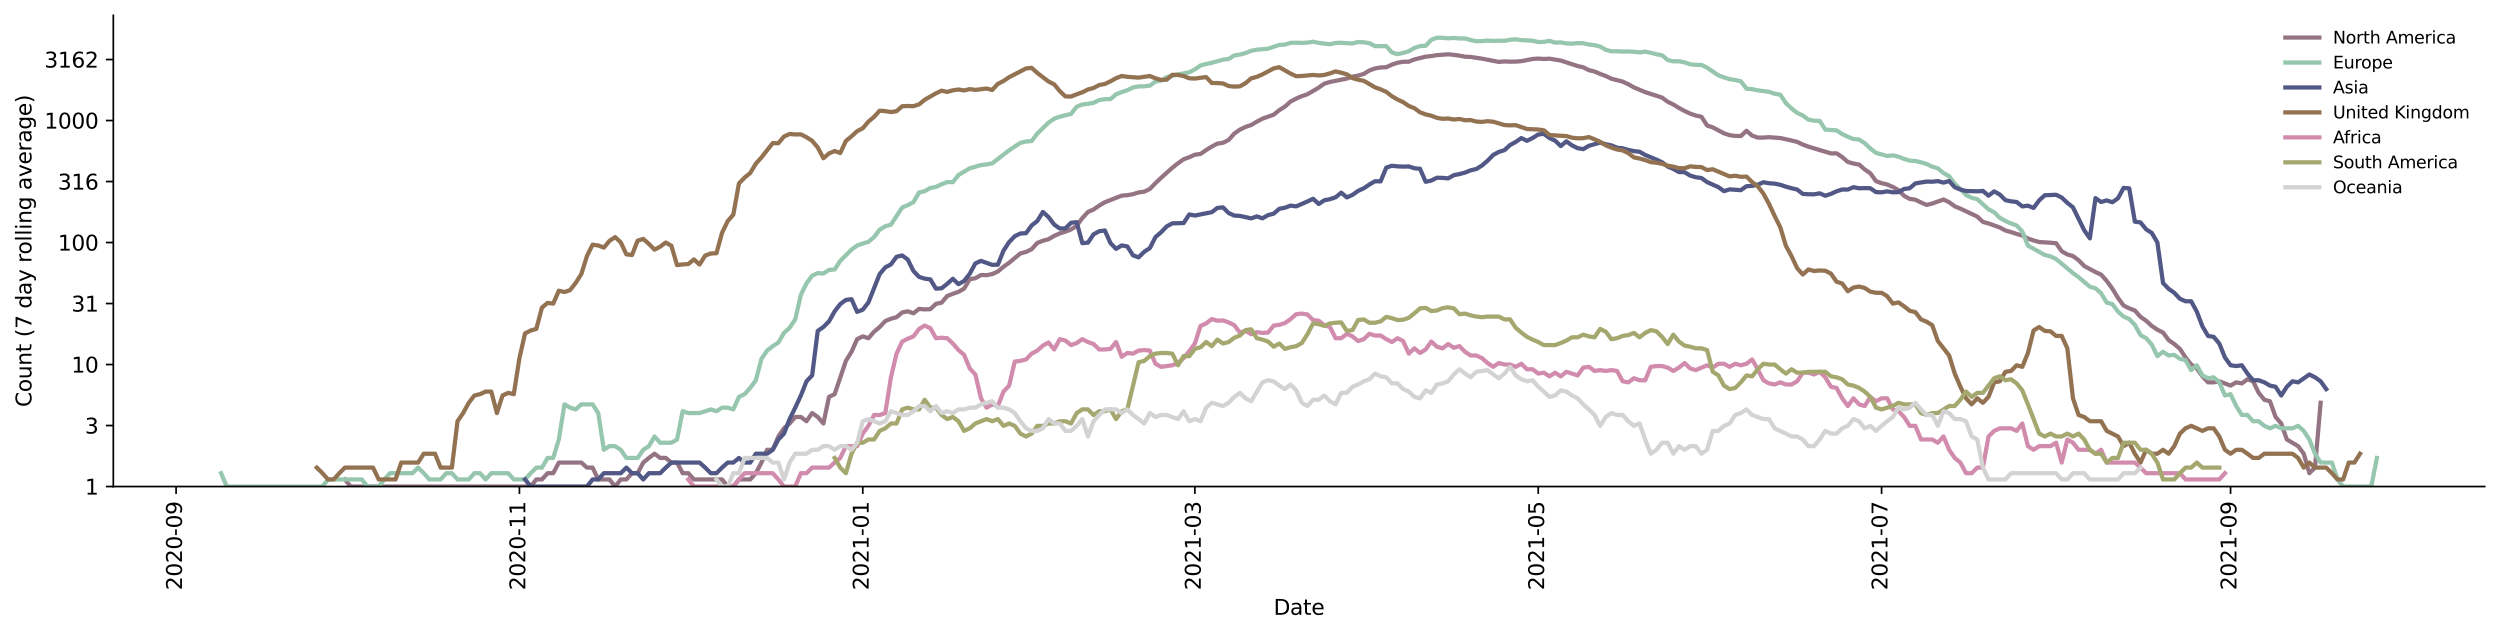 <?xml version="1.0" encoding="utf-8" standalone="no"?>
<!DOCTYPE svg PUBLIC "-//W3C//DTD SVG 1.1//EN"
  "http://www.w3.org/Graphics/SVG/1.1/DTD/svg11.dtd">
<svg height="298.621pt" version="1.1" viewBox="0 0 1176.528 298.621" width="1176.528pt" xmlns="http://www.w3.org/2000/svg" xmlns:xlink="http://www.w3.org/1999/xlink">
 <defs>
  <style type="text/css">*{stroke-linecap:butt;stroke-linejoin:round;}</style>
 </defs>
 <g id="figure_1">
  <g id="patch_1">
   <path d="M 0 298.621 
L 1176.528 298.621 
L 1176.528 0 
L 0 0 
z
" style="fill:#ffffff;"/>
  </g>
  <g id="axes_1">
   <g id="patch_2">
    <path d="M 53.328 228.96 
L 1169.328 228.96 
L 1169.328 7.2 
L 53.328 7.2 
z
" style="fill:#ffffff;"/>
   </g>
   <g id="matplotlib.axis_1">
    <g id="xtick_1">
     <g id="line2d_1">
      <defs>
       <path d="M 0 0 
L 0 3.5 
" id="m02b0193cb9" style="stroke:#000000;stroke-width:0.8;"/>
      </defs>
      <g>
       <use style="stroke:#000000;stroke-width:0.8;" x="82.864" xlink:href="#m02b0193cb9" y="228.96"/>
      </g>
     </g>
     <g id="text_1">
      <!-- 2020-09 -->
      <g transform="translate(85.623 277.743)rotate(-90)scale(0.1 -0.1)">
       <defs>
        <path d="M 1228 531 
L 3431 531 
L 3431 0 
L 469 0 
L 469 531 
Q 828 903 1448 1529 
Q 2069 2156 2228 2338 
Q 2531 2678 2651 2914 
Q 2772 3150 2772 3378 
Q 2772 3750 2511 3984 
Q 2250 4219 1831 4219 
Q 1534 4219 1204 4116 
Q 875 4013 500 3803 
L 500 4441 
Q 881 4594 1212 4672 
Q 1544 4750 1819 4750 
Q 2544 4750 2975 4387 
Q 3406 4025 3406 3419 
Q 3406 3131 3298 2873 
Q 3191 2616 2906 2266 
Q 2828 2175 2409 1742 
Q 1991 1309 1228 531 
z
" id="DejaVuSans-32" transform="scale(0.016)"/>
        <path d="M 2034 4250 
Q 1547 4250 1301 3770 
Q 1056 3291 1056 2328 
Q 1056 1369 1301 889 
Q 1547 409 2034 409 
Q 2525 409 2770 889 
Q 3016 1369 3016 2328 
Q 3016 3291 2770 3770 
Q 2525 4250 2034 4250 
z
M 2034 4750 
Q 2819 4750 3233 4129 
Q 3647 3509 3647 2328 
Q 3647 1150 3233 529 
Q 2819 -91 2034 -91 
Q 1250 -91 836 529 
Q 422 1150 422 2328 
Q 422 3509 836 4129 
Q 1250 4750 2034 4750 
z
" id="DejaVuSans-30" transform="scale(0.016)"/>
        <path d="M 313 2009 
L 1997 2009 
L 1997 1497 
L 313 1497 
L 313 2009 
z
" id="DejaVuSans-2d" transform="scale(0.016)"/>
        <path d="M 703 97 
L 703 672 
Q 941 559 1184 500 
Q 1428 441 1663 441 
Q 2288 441 2617 861 
Q 2947 1281 2994 2138 
Q 2813 1869 2534 1725 
Q 2256 1581 1919 1581 
Q 1219 1581 811 2004 
Q 403 2428 403 3163 
Q 403 3881 828 4315 
Q 1253 4750 1959 4750 
Q 2769 4750 3195 4129 
Q 3622 3509 3622 2328 
Q 3622 1225 3098 567 
Q 2575 -91 1691 -91 
Q 1453 -91 1209 -44 
Q 966 3 703 97 
z
M 1959 2075 
Q 2384 2075 2632 2365 
Q 2881 2656 2881 3163 
Q 2881 3666 2632 3958 
Q 2384 4250 1959 4250 
Q 1534 4250 1286 3958 
Q 1038 3666 1038 3163 
Q 1038 2656 1286 2365 
Q 1534 2075 1959 2075 
z
" id="DejaVuSans-39" transform="scale(0.016)"/>
       </defs>
       <use xlink:href="#DejaVuSans-32"/>
       <use x="63.623" xlink:href="#DejaVuSans-30"/>
       <use x="127.246" xlink:href="#DejaVuSans-32"/>
       <use x="190.869" xlink:href="#DejaVuSans-30"/>
       <use x="254.492" xlink:href="#DejaVuSans-2d"/>
       <use x="290.576" xlink:href="#DejaVuSans-30"/>
       <use x="354.199" xlink:href="#DejaVuSans-39"/>
      </g>
     </g>
    </g>
    <g id="xtick_2">
     <g id="line2d_2">
      <g>
       <use style="stroke:#000000;stroke-width:0.8;" x="244.449" xlink:href="#m02b0193cb9" y="228.96"/>
      </g>
     </g>
     <g id="text_2">
      <!-- 2020-11 -->
      <g transform="translate(247.209 277.743)rotate(-90)scale(0.1 -0.1)">
       <defs>
        <path d="M 794 531 
L 1825 531 
L 1825 4091 
L 703 3866 
L 703 4441 
L 1819 4666 
L 2450 4666 
L 2450 531 
L 3481 531 
L 3481 0 
L 794 0 
L 794 531 
z
" id="DejaVuSans-31" transform="scale(0.016)"/>
       </defs>
       <use xlink:href="#DejaVuSans-32"/>
       <use x="63.623" xlink:href="#DejaVuSans-30"/>
       <use x="127.246" xlink:href="#DejaVuSans-32"/>
       <use x="190.869" xlink:href="#DejaVuSans-30"/>
       <use x="254.492" xlink:href="#DejaVuSans-2d"/>
       <use x="290.576" xlink:href="#DejaVuSans-31"/>
       <use x="354.199" xlink:href="#DejaVuSans-31"/>
      </g>
     </g>
    </g>
    <g id="xtick_3">
     <g id="line2d_3">
      <g>
       <use style="stroke:#000000;stroke-width:0.8;" x="406.035" xlink:href="#m02b0193cb9" y="228.96"/>
      </g>
     </g>
     <g id="text_3">
      <!-- 2021-01 -->
      <g transform="translate(408.794 277.743)rotate(-90)scale(0.1 -0.1)">
       <use xlink:href="#DejaVuSans-32"/>
       <use x="63.623" xlink:href="#DejaVuSans-30"/>
       <use x="127.246" xlink:href="#DejaVuSans-32"/>
       <use x="190.869" xlink:href="#DejaVuSans-31"/>
       <use x="254.492" xlink:href="#DejaVuSans-2d"/>
       <use x="290.576" xlink:href="#DejaVuSans-30"/>
       <use x="354.199" xlink:href="#DejaVuSans-31"/>
      </g>
     </g>
    </g>
    <g id="xtick_4">
     <g id="line2d_4">
      <g>
       <use style="stroke:#000000;stroke-width:0.8;" x="562.323" xlink:href="#m02b0193cb9" y="228.96"/>
      </g>
     </g>
     <g id="text_4">
      <!-- 2021-03 -->
      <g transform="translate(565.082 277.743)rotate(-90)scale(0.1 -0.1)">
       <defs>
        <path d="M 2597 2516 
Q 3050 2419 3304 2112 
Q 3559 1806 3559 1356 
Q 3559 666 3084 287 
Q 2609 -91 1734 -91 
Q 1441 -91 1130 -33 
Q 819 25 488 141 
L 488 750 
Q 750 597 1062 519 
Q 1375 441 1716 441 
Q 2309 441 2620 675 
Q 2931 909 2931 1356 
Q 2931 1769 2642 2001 
Q 2353 2234 1838 2234 
L 1294 2234 
L 1294 2753 
L 1863 2753 
Q 2328 2753 2575 2939 
Q 2822 3125 2822 3475 
Q 2822 3834 2567 4026 
Q 2313 4219 1838 4219 
Q 1578 4219 1281 4162 
Q 984 4106 628 3988 
L 628 4550 
Q 988 4650 1302 4700 
Q 1616 4750 1894 4750 
Q 2613 4750 3031 4423 
Q 3450 4097 3450 3541 
Q 3450 3153 3228 2886 
Q 3006 2619 2597 2516 
z
" id="DejaVuSans-33" transform="scale(0.016)"/>
       </defs>
       <use xlink:href="#DejaVuSans-32"/>
       <use x="63.623" xlink:href="#DejaVuSans-30"/>
       <use x="127.246" xlink:href="#DejaVuSans-32"/>
       <use x="190.869" xlink:href="#DejaVuSans-31"/>
       <use x="254.492" xlink:href="#DejaVuSans-2d"/>
       <use x="290.576" xlink:href="#DejaVuSans-30"/>
       <use x="354.199" xlink:href="#DejaVuSans-33"/>
      </g>
     </g>
    </g>
    <g id="xtick_5">
     <g id="line2d_5">
      <g>
       <use style="stroke:#000000;stroke-width:0.8;" x="723.908" xlink:href="#m02b0193cb9" y="228.96"/>
      </g>
     </g>
     <g id="text_5">
      <!-- 2021-05 -->
      <g transform="translate(726.668 277.743)rotate(-90)scale(0.1 -0.1)">
       <defs>
        <path d="M 691 4666 
L 3169 4666 
L 3169 4134 
L 1269 4134 
L 1269 2991 
Q 1406 3038 1543 3061 
Q 1681 3084 1819 3084 
Q 2600 3084 3056 2656 
Q 3513 2228 3513 1497 
Q 3513 744 3044 326 
Q 2575 -91 1722 -91 
Q 1428 -91 1123 -41 
Q 819 9 494 109 
L 494 744 
Q 775 591 1075 516 
Q 1375 441 1709 441 
Q 2250 441 2565 725 
Q 2881 1009 2881 1497 
Q 2881 1984 2565 2268 
Q 2250 2553 1709 2553 
Q 1456 2553 1204 2497 
Q 953 2441 691 2322 
L 691 4666 
z
" id="DejaVuSans-35" transform="scale(0.016)"/>
       </defs>
       <use xlink:href="#DejaVuSans-32"/>
       <use x="63.623" xlink:href="#DejaVuSans-30"/>
       <use x="127.246" xlink:href="#DejaVuSans-32"/>
       <use x="190.869" xlink:href="#DejaVuSans-31"/>
       <use x="254.492" xlink:href="#DejaVuSans-2d"/>
       <use x="290.576" xlink:href="#DejaVuSans-30"/>
       <use x="354.199" xlink:href="#DejaVuSans-35"/>
      </g>
     </g>
    </g>
    <g id="xtick_6">
     <g id="line2d_6">
      <g>
       <use style="stroke:#000000;stroke-width:0.8;" x="885.494" xlink:href="#m02b0193cb9" y="228.96"/>
      </g>
     </g>
     <g id="text_6">
      <!-- 2021-07 -->
      <g transform="translate(888.253 277.743)rotate(-90)scale(0.1 -0.1)">
       <defs>
        <path d="M 525 4666 
L 3525 4666 
L 3525 4397 
L 1831 0 
L 1172 0 
L 2766 4134 
L 525 4134 
L 525 4666 
z
" id="DejaVuSans-37" transform="scale(0.016)"/>
       </defs>
       <use xlink:href="#DejaVuSans-32"/>
       <use x="63.623" xlink:href="#DejaVuSans-30"/>
       <use x="127.246" xlink:href="#DejaVuSans-32"/>
       <use x="190.869" xlink:href="#DejaVuSans-31"/>
       <use x="254.492" xlink:href="#DejaVuSans-2d"/>
       <use x="290.576" xlink:href="#DejaVuSans-30"/>
       <use x="354.199" xlink:href="#DejaVuSans-37"/>
      </g>
     </g>
    </g>
    <g id="xtick_7">
     <g id="line2d_7">
      <g>
       <use style="stroke:#000000;stroke-width:0.8;" x="1049.728" xlink:href="#m02b0193cb9" y="228.96"/>
      </g>
     </g>
     <g id="text_7">
      <!-- 2021-09 -->
      <g transform="translate(1052.488 277.743)rotate(-90)scale(0.1 -0.1)">
       <use xlink:href="#DejaVuSans-32"/>
       <use x="63.623" xlink:href="#DejaVuSans-30"/>
       <use x="127.246" xlink:href="#DejaVuSans-32"/>
       <use x="190.869" xlink:href="#DejaVuSans-31"/>
       <use x="254.492" xlink:href="#DejaVuSans-2d"/>
       <use x="290.576" xlink:href="#DejaVuSans-30"/>
       <use x="354.199" xlink:href="#DejaVuSans-39"/>
      </g>
     </g>
    </g>
    <g id="text_8">
     <!-- Date -->
     <g transform="translate(599.377 289.341)scale(0.1 -0.1)">
      <defs>
       <path d="M 1259 4147 
L 1259 519 
L 2022 519 
Q 2988 519 3436 956 
Q 3884 1394 3884 2338 
Q 3884 3275 3436 3711 
Q 2988 4147 2022 4147 
L 1259 4147 
z
M 628 4666 
L 1925 4666 
Q 3281 4666 3915 4102 
Q 4550 3538 4550 2338 
Q 4550 1131 3912 565 
Q 3275 0 1925 0 
L 628 0 
L 628 4666 
z
" id="DejaVuSans-44" transform="scale(0.016)"/>
       <path d="M 2194 1759 
Q 1497 1759 1228 1600 
Q 959 1441 959 1056 
Q 959 750 1161 570 
Q 1363 391 1709 391 
Q 2188 391 2477 730 
Q 2766 1069 2766 1631 
L 2766 1759 
L 2194 1759 
z
M 3341 1997 
L 3341 0 
L 2766 0 
L 2766 531 
Q 2569 213 2275 61 
Q 1981 -91 1556 -91 
Q 1019 -91 701 211 
Q 384 513 384 1019 
Q 384 1609 779 1909 
Q 1175 2209 1959 2209 
L 2766 2209 
L 2766 2266 
Q 2766 2663 2505 2880 
Q 2244 3097 1772 3097 
Q 1472 3097 1187 3025 
Q 903 2953 641 2809 
L 641 3341 
Q 956 3463 1253 3523 
Q 1550 3584 1831 3584 
Q 2591 3584 2966 3190 
Q 3341 2797 3341 1997 
z
" id="DejaVuSans-61" transform="scale(0.016)"/>
       <path d="M 1172 4494 
L 1172 3500 
L 2356 3500 
L 2356 3053 
L 1172 3053 
L 1172 1153 
Q 1172 725 1289 603 
Q 1406 481 1766 481 
L 2356 481 
L 2356 0 
L 1766 0 
Q 1100 0 847 248 
Q 594 497 594 1153 
L 594 3053 
L 172 3053 
L 172 3500 
L 594 3500 
L 594 4494 
L 1172 4494 
z
" id="DejaVuSans-74" transform="scale(0.016)"/>
       <path d="M 3597 1894 
L 3597 1613 
L 953 1613 
Q 991 1019 1311 708 
Q 1631 397 2203 397 
Q 2534 397 2845 478 
Q 3156 559 3463 722 
L 3463 178 
Q 3153 47 2828 -22 
Q 2503 -91 2169 -91 
Q 1331 -91 842 396 
Q 353 884 353 1716 
Q 353 2575 817 3079 
Q 1281 3584 2069 3584 
Q 2775 3584 3186 3129 
Q 3597 2675 3597 1894 
z
M 3022 2063 
Q 3016 2534 2758 2815 
Q 2500 3097 2075 3097 
Q 1594 3097 1305 2825 
Q 1016 2553 972 2059 
L 3022 2063 
z
" id="DejaVuSans-65" transform="scale(0.016)"/>
      </defs>
      <use xlink:href="#DejaVuSans-44"/>
      <use x="77.002" xlink:href="#DejaVuSans-61"/>
      <use x="138.281" xlink:href="#DejaVuSans-74"/>
      <use x="177.49" xlink:href="#DejaVuSans-65"/>
     </g>
    </g>
   </g>
   <g id="matplotlib.axis_2">
    <g id="ytick_1">
     <g id="line2d_8">
      <defs>
       <path d="M 0 0 
L -3.5 0 
" id="m27ff5b3ac0" style="stroke:#000000;stroke-width:0.8;"/>
      </defs>
      <g>
       <use style="stroke:#000000;stroke-width:0.8;" x="53.328" xlink:href="#m27ff5b3ac0" y="228.96"/>
      </g>
     </g>
     <g id="text_9">
      <!-- 1 -->
      <g transform="translate(39.966 232.759)scale(0.1 -0.1)">
       <use xlink:href="#DejaVuSans-31"/>
      </g>
     </g>
    </g>
    <g id="ytick_2">
     <g id="line2d_9">
      <g>
       <use style="stroke:#000000;stroke-width:0.8;" x="53.328" xlink:href="#m27ff5b3ac0" y="200.253"/>
      </g>
     </g>
     <g id="text_10">
      <!-- 3 -->
      <g transform="translate(39.966 204.052)scale(0.1 -0.1)">
       <use xlink:href="#DejaVuSans-33"/>
      </g>
     </g>
    </g>
    <g id="ytick_3">
     <g id="line2d_10">
      <g>
       <use style="stroke:#000000;stroke-width:0.8;" x="53.328" xlink:href="#m27ff5b3ac0" y="171.546"/>
      </g>
     </g>
     <g id="text_11">
      <!-- 10 -->
      <g transform="translate(33.603 175.345)scale(0.1 -0.1)">
       <use xlink:href="#DejaVuSans-31"/>
       <use x="63.623" xlink:href="#DejaVuSans-30"/>
      </g>
     </g>
    </g>
    <g id="ytick_4">
     <g id="line2d_11">
      <g>
       <use style="stroke:#000000;stroke-width:0.8;" x="53.328" xlink:href="#m27ff5b3ac0" y="142.838"/>
      </g>
     </g>
     <g id="text_12">
      <!-- 31 -->
      <g transform="translate(33.603 146.638)scale(0.1 -0.1)">
       <use xlink:href="#DejaVuSans-33"/>
       <use x="63.623" xlink:href="#DejaVuSans-31"/>
      </g>
     </g>
    </g>
    <g id="ytick_5">
     <g id="line2d_12">
      <g>
       <use style="stroke:#000000;stroke-width:0.8;" x="53.328" xlink:href="#m27ff5b3ac0" y="114.131"/>
      </g>
     </g>
     <g id="text_13">
      <!-- 100 -->
      <g transform="translate(27.241 117.93)scale(0.1 -0.1)">
       <use xlink:href="#DejaVuSans-31"/>
       <use x="63.623" xlink:href="#DejaVuSans-30"/>
       <use x="127.246" xlink:href="#DejaVuSans-30"/>
      </g>
     </g>
    </g>
    <g id="ytick_6">
     <g id="line2d_13">
      <g>
       <use style="stroke:#000000;stroke-width:0.8;" x="53.328" xlink:href="#m27ff5b3ac0" y="85.424"/>
      </g>
     </g>
     <g id="text_14">
      <!-- 316 -->
      <g transform="translate(27.241 89.223)scale(0.1 -0.1)">
       <defs>
        <path d="M 2113 2584 
Q 1688 2584 1439 2293 
Q 1191 2003 1191 1497 
Q 1191 994 1439 701 
Q 1688 409 2113 409 
Q 2538 409 2786 701 
Q 3034 994 3034 1497 
Q 3034 2003 2786 2293 
Q 2538 2584 2113 2584 
z
M 3366 4563 
L 3366 3988 
Q 3128 4100 2886 4159 
Q 2644 4219 2406 4219 
Q 1781 4219 1451 3797 
Q 1122 3375 1075 2522 
Q 1259 2794 1537 2939 
Q 1816 3084 2150 3084 
Q 2853 3084 3261 2657 
Q 3669 2231 3669 1497 
Q 3669 778 3244 343 
Q 2819 -91 2113 -91 
Q 1303 -91 875 529 
Q 447 1150 447 2328 
Q 447 3434 972 4092 
Q 1497 4750 2381 4750 
Q 2619 4750 2861 4703 
Q 3103 4656 3366 4563 
z
" id="DejaVuSans-36" transform="scale(0.016)"/>
       </defs>
       <use xlink:href="#DejaVuSans-33"/>
       <use x="63.623" xlink:href="#DejaVuSans-31"/>
       <use x="127.246" xlink:href="#DejaVuSans-36"/>
      </g>
     </g>
    </g>
    <g id="ytick_7">
     <g id="line2d_14">
      <g>
       <use style="stroke:#000000;stroke-width:0.8;" x="53.328" xlink:href="#m27ff5b3ac0" y="56.717"/>
      </g>
     </g>
     <g id="text_15">
      <!-- 1000 -->
      <g transform="translate(20.878 60.516)scale(0.1 -0.1)">
       <use xlink:href="#DejaVuSans-31"/>
       <use x="63.623" xlink:href="#DejaVuSans-30"/>
       <use x="127.246" xlink:href="#DejaVuSans-30"/>
       <use x="190.869" xlink:href="#DejaVuSans-30"/>
      </g>
     </g>
    </g>
    <g id="ytick_8">
     <g id="line2d_15">
      <g>
       <use style="stroke:#000000;stroke-width:0.8;" x="53.328" xlink:href="#m27ff5b3ac0" y="28.01"/>
      </g>
     </g>
     <g id="text_16">
      <!-- 3162 -->
      <g transform="translate(20.878 31.809)scale(0.1 -0.1)">
       <use xlink:href="#DejaVuSans-33"/>
       <use x="63.623" xlink:href="#DejaVuSans-31"/>
       <use x="127.246" xlink:href="#DejaVuSans-36"/>
       <use x="190.869" xlink:href="#DejaVuSans-32"/>
      </g>
     </g>
    </g>
    <g id="text_17">
     <!-- Count (7 day rolling average) -->
     <g transform="translate(14.798 191.548)rotate(-90)scale(0.1 -0.1)">
      <defs>
       <path d="M 4122 4306 
L 4122 3641 
Q 3803 3938 3442 4084 
Q 3081 4231 2675 4231 
Q 1875 4231 1450 3742 
Q 1025 3253 1025 2328 
Q 1025 1406 1450 917 
Q 1875 428 2675 428 
Q 3081 428 3442 575 
Q 3803 722 4122 1019 
L 4122 359 
Q 3791 134 3420 21 
Q 3050 -91 2638 -91 
Q 1578 -91 968 557 
Q 359 1206 359 2328 
Q 359 3453 968 4101 
Q 1578 4750 2638 4750 
Q 3056 4750 3426 4639 
Q 3797 4528 4122 4306 
z
" id="DejaVuSans-43" transform="scale(0.016)"/>
       <path d="M 1959 3097 
Q 1497 3097 1228 2736 
Q 959 2375 959 1747 
Q 959 1119 1226 758 
Q 1494 397 1959 397 
Q 2419 397 2687 759 
Q 2956 1122 2956 1747 
Q 2956 2369 2687 2733 
Q 2419 3097 1959 3097 
z
M 1959 3584 
Q 2709 3584 3137 3096 
Q 3566 2609 3566 1747 
Q 3566 888 3137 398 
Q 2709 -91 1959 -91 
Q 1206 -91 779 398 
Q 353 888 353 1747 
Q 353 2609 779 3096 
Q 1206 3584 1959 3584 
z
" id="DejaVuSans-6f" transform="scale(0.016)"/>
       <path d="M 544 1381 
L 544 3500 
L 1119 3500 
L 1119 1403 
Q 1119 906 1312 657 
Q 1506 409 1894 409 
Q 2359 409 2629 706 
Q 2900 1003 2900 1516 
L 2900 3500 
L 3475 3500 
L 3475 0 
L 2900 0 
L 2900 538 
Q 2691 219 2414 64 
Q 2138 -91 1772 -91 
Q 1169 -91 856 284 
Q 544 659 544 1381 
z
M 1991 3584 
L 1991 3584 
z
" id="DejaVuSans-75" transform="scale(0.016)"/>
       <path d="M 3513 2113 
L 3513 0 
L 2938 0 
L 2938 2094 
Q 2938 2591 2744 2837 
Q 2550 3084 2163 3084 
Q 1697 3084 1428 2787 
Q 1159 2491 1159 1978 
L 1159 0 
L 581 0 
L 581 3500 
L 1159 3500 
L 1159 2956 
Q 1366 3272 1645 3428 
Q 1925 3584 2291 3584 
Q 2894 3584 3203 3211 
Q 3513 2838 3513 2113 
z
" id="DejaVuSans-6e" transform="scale(0.016)"/>
       <path id="DejaVuSans-20" transform="scale(0.016)"/>
       <path d="M 1984 4856 
Q 1566 4138 1362 3434 
Q 1159 2731 1159 2009 
Q 1159 1288 1364 580 
Q 1569 -128 1984 -844 
L 1484 -844 
Q 1016 -109 783 600 
Q 550 1309 550 2009 
Q 550 2706 781 3412 
Q 1013 4119 1484 4856 
L 1984 4856 
z
" id="DejaVuSans-28" transform="scale(0.016)"/>
       <path d="M 2906 2969 
L 2906 4863 
L 3481 4863 
L 3481 0 
L 2906 0 
L 2906 525 
Q 2725 213 2448 61 
Q 2172 -91 1784 -91 
Q 1150 -91 751 415 
Q 353 922 353 1747 
Q 353 2572 751 3078 
Q 1150 3584 1784 3584 
Q 2172 3584 2448 3432 
Q 2725 3281 2906 2969 
z
M 947 1747 
Q 947 1113 1208 752 
Q 1469 391 1925 391 
Q 2381 391 2643 752 
Q 2906 1113 2906 1747 
Q 2906 2381 2643 2742 
Q 2381 3103 1925 3103 
Q 1469 3103 1208 2742 
Q 947 2381 947 1747 
z
" id="DejaVuSans-64" transform="scale(0.016)"/>
       <path d="M 2059 -325 
Q 1816 -950 1584 -1140 
Q 1353 -1331 966 -1331 
L 506 -1331 
L 506 -850 
L 844 -850 
Q 1081 -850 1212 -737 
Q 1344 -625 1503 -206 
L 1606 56 
L 191 3500 
L 800 3500 
L 1894 763 
L 2988 3500 
L 3597 3500 
L 2059 -325 
z
" id="DejaVuSans-79" transform="scale(0.016)"/>
       <path d="M 2631 2963 
Q 2534 3019 2420 3045 
Q 2306 3072 2169 3072 
Q 1681 3072 1420 2755 
Q 1159 2438 1159 1844 
L 1159 0 
L 581 0 
L 581 3500 
L 1159 3500 
L 1159 2956 
Q 1341 3275 1631 3429 
Q 1922 3584 2338 3584 
Q 2397 3584 2469 3576 
Q 2541 3569 2628 3553 
L 2631 2963 
z
" id="DejaVuSans-72" transform="scale(0.016)"/>
       <path d="M 603 4863 
L 1178 4863 
L 1178 0 
L 603 0 
L 603 4863 
z
" id="DejaVuSans-6c" transform="scale(0.016)"/>
       <path d="M 603 3500 
L 1178 3500 
L 1178 0 
L 603 0 
L 603 3500 
z
M 603 4863 
L 1178 4863 
L 1178 4134 
L 603 4134 
L 603 4863 
z
" id="DejaVuSans-69" transform="scale(0.016)"/>
       <path d="M 2906 1791 
Q 2906 2416 2648 2759 
Q 2391 3103 1925 3103 
Q 1463 3103 1205 2759 
Q 947 2416 947 1791 
Q 947 1169 1205 825 
Q 1463 481 1925 481 
Q 2391 481 2648 825 
Q 2906 1169 2906 1791 
z
M 3481 434 
Q 3481 -459 3084 -895 
Q 2688 -1331 1869 -1331 
Q 1566 -1331 1297 -1286 
Q 1028 -1241 775 -1147 
L 775 -588 
Q 1028 -725 1275 -790 
Q 1522 -856 1778 -856 
Q 2344 -856 2625 -561 
Q 2906 -266 2906 331 
L 2906 616 
Q 2728 306 2450 153 
Q 2172 0 1784 0 
Q 1141 0 747 490 
Q 353 981 353 1791 
Q 353 2603 747 3093 
Q 1141 3584 1784 3584 
Q 2172 3584 2450 3431 
Q 2728 3278 2906 2969 
L 2906 3500 
L 3481 3500 
L 3481 434 
z
" id="DejaVuSans-67" transform="scale(0.016)"/>
       <path d="M 191 3500 
L 800 3500 
L 1894 563 
L 2988 3500 
L 3597 3500 
L 2284 0 
L 1503 0 
L 191 3500 
z
" id="DejaVuSans-76" transform="scale(0.016)"/>
       <path d="M 513 4856 
L 1013 4856 
Q 1481 4119 1714 3412 
Q 1947 2706 1947 2009 
Q 1947 1309 1714 600 
Q 1481 -109 1013 -844 
L 513 -844 
Q 928 -128 1133 580 
Q 1338 1288 1338 2009 
Q 1338 2731 1133 3434 
Q 928 4138 513 4856 
z
" id="DejaVuSans-29" transform="scale(0.016)"/>
      </defs>
      <use xlink:href="#DejaVuSans-43"/>
      <use x="69.824" xlink:href="#DejaVuSans-6f"/>
      <use x="131.006" xlink:href="#DejaVuSans-75"/>
      <use x="194.385" xlink:href="#DejaVuSans-6e"/>
      <use x="257.764" xlink:href="#DejaVuSans-74"/>
      <use x="296.973" xlink:href="#DejaVuSans-20"/>
      <use x="328.76" xlink:href="#DejaVuSans-28"/>
      <use x="367.773" xlink:href="#DejaVuSans-37"/>
      <use x="431.396" xlink:href="#DejaVuSans-20"/>
      <use x="463.184" xlink:href="#DejaVuSans-64"/>
      <use x="526.66" xlink:href="#DejaVuSans-61"/>
      <use x="587.939" xlink:href="#DejaVuSans-79"/>
      <use x="647.119" xlink:href="#DejaVuSans-20"/>
      <use x="678.906" xlink:href="#DejaVuSans-72"/>
      <use x="717.77" xlink:href="#DejaVuSans-6f"/>
      <use x="778.951" xlink:href="#DejaVuSans-6c"/>
      <use x="806.734" xlink:href="#DejaVuSans-6c"/>
      <use x="834.518" xlink:href="#DejaVuSans-69"/>
      <use x="862.301" xlink:href="#DejaVuSans-6e"/>
      <use x="925.68" xlink:href="#DejaVuSans-67"/>
      <use x="989.156" xlink:href="#DejaVuSans-20"/>
      <use x="1020.943" xlink:href="#DejaVuSans-61"/>
      <use x="1082.223" xlink:href="#DejaVuSans-76"/>
      <use x="1141.402" xlink:href="#DejaVuSans-65"/>
      <use x="1202.926" xlink:href="#DejaVuSans-72"/>
      <use x="1244.039" xlink:href="#DejaVuSans-61"/>
      <use x="1305.318" xlink:href="#DejaVuSans-67"/>
      <use x="1368.795" xlink:href="#DejaVuSans-65"/>
      <use x="1430.318" xlink:href="#DejaVuSans-29"/>
     </g>
    </g>
   </g>
   <g id="line2d_16">
    <path clip-path="url(#p4fb918b8c5)" d="M 162.332 225.63 
L 164.981 228.96 
L 249.747 228.96 
L 252.396 225.63 
L 255.045 225.63 
L 257.694 222.694 
L 260.343 222.694 
L 262.992 217.69 
L 273.588 217.69 
L 276.237 220.066 
L 278.886 220.066 
L 281.535 225.63 
L 286.833 225.63 
L 289.481 228.96 
L 292.13 225.63 
L 294.779 225.63 
L 297.428 222.694 
L 300.077 222.694 
L 302.726 217.69 
L 305.375 215.52 
L 308.024 213.524 
L 310.673 215.52 
L 313.322 215.52 
L 315.971 217.69 
L 318.62 217.69 
L 321.269 222.694 
L 323.918 222.694 
L 326.567 225.63 
L 339.811 225.63 
L 342.46 228.96 
L 345.109 228.96 
L 347.758 225.63 
L 353.056 225.63 
L 355.705 222.694 
L 358.354 217.69 
L 361.003 211.677 
L 363.652 211.677 
L 366.301 205.41 
L 368.95 201.566 
L 371.599 199.298 
L 374.248 196.241 
L 376.897 196.241 
L 379.546 198.237 
L 382.194 194.393 
L 384.843 196.241 
L 387.492 199.298 
L 390.141 186.778 
L 392.79 185.499 
L 398.088 169.825 
L 400.737 165.558 
L 403.386 159.605 
L 406.035 158.314 
L 408.684 159.167 
L 411.333 156.11 
L 413.982 153.908 
L 416.631 151.089 
L 419.28 150.015 
L 421.929 149.275 
L 424.578 147.044 
L 427.227 146.517 
L 429.875 147.448 
L 432.524 145.369 
L 435.173 145.619 
L 437.822 145.493 
L 440.471 142.992 
L 443.12 142.432 
L 445.769 139.311 
L 448.418 138.258 
L 451.067 137.337 
L 453.716 135.847 
L 456.365 131.415 
L 459.014 130.921 
L 461.663 129.43 
L 464.312 129.496 
L 466.961 128.973 
L 469.61 127.775 
L 472.259 125.539 
L 474.908 123.643 
L 480.205 119.254 
L 482.854 118.564 
L 485.503 117.278 
L 488.152 114.346 
L 490.801 113.291 
L 493.45 112.578 
L 496.099 111.021 
L 498.748 109.854 
L 501.397 108.998 
L 504.046 107.976 
L 506.695 106.255 
L 509.344 102.635 
L 511.993 99.753 
L 514.642 98.581 
L 517.291 96.759 
L 519.94 95.177 
L 527.886 92.065 
L 530.535 91.86 
L 533.184 91.384 
L 535.833 90.567 
L 538.482 90.196 
L 541.131 88.946 
L 543.78 86.186 
L 546.429 83.669 
L 551.727 78.931 
L 554.376 76.85 
L 557.025 74.944 
L 559.674 74.007 
L 562.323 72.804 
L 564.972 72.467 
L 567.621 70.615 
L 570.269 68.972 
L 572.918 67.579 
L 575.567 67.197 
L 578.216 65.876 
L 580.865 62.862 
L 583.514 61.018 
L 586.163 59.719 
L 588.812 58.838 
L 591.461 57.264 
L 594.11 55.849 
L 599.408 53.983 
L 602.057 51.808 
L 604.706 50.164 
L 607.355 47.786 
L 610.004 46.398 
L 612.653 45.246 
L 615.302 44.358 
L 620.599 41.247 
L 623.248 39.359 
L 625.897 38.575 
L 631.195 37.508 
L 633.844 36.969 
L 636.493 36.066 
L 639.142 35.581 
L 641.791 34.801 
L 644.44 33.171 
L 647.089 32.218 
L 649.738 31.73 
L 652.387 31.649 
L 655.036 30.415 
L 657.685 29.522 
L 660.334 29.074 
L 662.983 29.041 
L 665.631 27.982 
L 670.929 26.667 
L 673.578 26.384 
L 676.227 25.96 
L 681.525 25.553 
L 684.174 25.81 
L 686.823 26.19 
L 689.472 26.688 
L 692.121 26.797 
L 697.419 27.601 
L 705.366 29.137 
L 708.015 28.911 
L 710.664 29.017 
L 713.312 28.992 
L 715.961 28.776 
L 721.259 27.748 
L 723.908 27.567 
L 726.557 27.764 
L 729.206 27.616 
L 734.504 28.489 
L 742.451 31.083 
L 745.1 31.658 
L 747.749 33.025 
L 750.398 33.648 
L 753.047 34.785 
L 755.696 35.771 
L 758.345 37.05 
L 763.642 38.402 
L 766.291 39.653 
L 768.94 41.138 
L 774.238 43.352 
L 782.185 45.934 
L 784.834 47.881 
L 787.483 49.173 
L 790.132 50.802 
L 792.781 52.236 
L 795.43 53.475 
L 798.079 54.392 
L 800.728 54.95 
L 803.377 59.061 
L 806.025 59.933 
L 811.323 62.753 
L 813.972 63.616 
L 816.621 63.971 
L 819.27 64.009 
L 821.919 61.552 
L 824.568 63.824 
L 827.217 64.755 
L 829.866 64.745 
L 832.515 64.564 
L 837.813 64.972 
L 843.111 66.109 
L 845.76 66.772 
L 848.409 68.04 
L 851.058 69.024 
L 861.653 72.194 
L 864.302 72.167 
L 866.951 73.894 
L 869.6 76.219 
L 872.249 76.97 
L 874.898 77.432 
L 877.547 79.734 
L 880.196 81.547 
L 882.845 85.229 
L 885.494 86.22 
L 888.143 86.833 
L 890.792 87.967 
L 893.441 89.497 
L 896.09 92.183 
L 898.739 93.612 
L 901.387 93.974 
L 904.036 95.294 
L 906.685 96.441 
L 909.334 95.784 
L 914.632 93.895 
L 917.281 95.161 
L 919.93 97.098 
L 922.579 98.183 
L 930.526 101.927 
L 933.175 104.428 
L 935.824 105.163 
L 941.122 107.047 
L 943.771 108.482 
L 946.42 109.202 
L 949.068 110.095 
L 951.717 110.833 
L 954.366 112.245 
L 957.015 113.153 
L 959.664 113.883 
L 964.962 114.238 
L 967.611 114.454 
L 970.26 118.225 
L 972.909 119.74 
L 975.558 120.51 
L 978.207 122.471 
L 980.856 125.204 
L 986.154 128.023 
L 988.803 129.233 
L 991.452 132.211 
L 994.1 135.847 
L 996.749 140.207 
L 999.398 143.798 
L 1002.047 145.12 
L 1004.696 146.128 
L 1007.345 149.129 
L 1009.994 150.933 
L 1012.643 153.387 
L 1015.292 155.169 
L 1017.941 156.497 
L 1020.59 160.05 
L 1023.239 161.915 
L 1025.888 164.195 
L 1028.537 168.216 
L 1031.186 171.546 
L 1033.835 173.393 
L 1036.484 177.11 
L 1039.133 179.935 
L 1041.781 179.935 
L 1044.43 179.442 
L 1049.728 181.478 
L 1052.377 179.935 
L 1055.026 180.439 
L 1057.675 178.483 
L 1060.324 179.442 
L 1062.973 184.884 
L 1065.622 188.127 
L 1068.271 188.829 
L 1070.92 196.241 
L 1073.569 199.298 
L 1076.218 206.835 
L 1081.516 209.956 
L 1084.165 213.524 
L 1086.814 222.694 
L 1089.462 220.066 
L 1092.111 189.552 
L 1092.111 189.552 
" style="fill:none;stroke:#947383;stroke-linecap:square;stroke-width:2;"/>
   </g>
   <g id="line2d_17">
    <path clip-path="url(#p4fb918b8c5)" d="M 104.055 222.694 
L 106.704 228.96 
L 151.736 228.96 
L 154.385 225.63 
L 170.279 225.63 
L 172.928 228.96 
L 178.226 228.96 
L 180.875 225.63 
L 183.524 222.694 
L 194.119 222.694 
L 196.768 220.066 
L 199.417 222.694 
L 202.066 225.63 
L 207.364 225.63 
L 210.013 222.694 
L 212.662 222.694 
L 215.311 225.63 
L 220.609 225.63 
L 223.258 222.694 
L 225.907 222.694 
L 228.556 225.63 
L 231.205 222.694 
L 239.152 222.694 
L 241.8 225.63 
L 247.098 225.63 
L 249.747 222.694 
L 252.396 220.066 
L 255.045 220.066 
L 257.694 215.52 
L 260.343 215.52 
L 262.992 206.835 
L 265.641 190.296 
L 268.29 191.855 
L 270.939 192.673 
L 273.588 190.296 
L 278.886 190.296 
L 281.535 194.393 
L 284.184 211.677 
L 286.833 209.956 
L 289.481 209.956 
L 292.13 211.677 
L 294.779 215.52 
L 300.077 215.52 
L 302.726 211.677 
L 305.375 209.956 
L 308.024 205.41 
L 310.673 208.347 
L 315.971 208.347 
L 318.62 206.835 
L 321.269 193.518 
L 323.918 194.393 
L 329.216 194.393 
L 334.514 192.673 
L 337.162 193.518 
L 339.811 191.855 
L 342.46 191.855 
L 345.109 192.673 
L 347.758 186.778 
L 350.407 185.499 
L 353.056 182.563 
L 355.705 178.957 
L 358.354 168.847 
L 361.003 165.004 
L 363.652 162.903 
L 366.301 161.199 
L 368.95 156.692 
L 371.599 154.262 
L 374.248 150.317 
L 376.897 138.731 
L 379.546 133.339 
L 382.194 129.761 
L 384.843 128.525 
L 387.492 128.716 
L 390.141 127.047 
L 392.79 126.809 
L 395.439 122.772 
L 400.737 117.481 
L 403.386 115.561 
L 406.035 114.599 
L 408.684 113.813 
L 411.333 111.561 
L 413.982 108.115 
L 416.631 106.464 
L 419.28 105.741 
L 424.578 97.662 
L 427.227 96.529 
L 429.875 95.144 
L 432.524 90.609 
L 435.173 89.952 
L 437.822 88.458 
L 440.471 87.967 
L 443.12 86.714 
L 445.769 85.68 
L 448.418 85.737 
L 451.067 82.36 
L 456.365 79.211 
L 461.663 77.678 
L 464.312 77.383 
L 466.961 76.882 
L 474.908 70.721 
L 480.205 67.213 
L 482.854 66.602 
L 485.503 66.375 
L 488.152 62.853 
L 493.45 57.709 
L 496.099 55.866 
L 498.748 54.904 
L 504.046 53.622 
L 506.695 50.219 
L 509.344 49.202 
L 511.993 48.851 
L 514.642 48.385 
L 517.291 47.081 
L 519.94 46.659 
L 522.589 46.659 
L 525.237 44.386 
L 527.886 43.323 
L 530.535 42.463 
L 533.184 41.17 
L 535.833 40.647 
L 538.482 40.613 
L 541.131 40.305 
L 543.78 38.385 
L 546.429 37.902 
L 549.078 36.285 
L 551.727 35.716 
L 554.376 34.963 
L 557.025 34.57 
L 559.674 34.015 
L 562.323 32.643 
L 564.972 30.817 
L 567.621 30.09 
L 570.269 29.563 
L 575.567 28.06 
L 578.216 27.764 
L 580.865 26.081 
L 583.514 25.691 
L 586.163 24.975 
L 588.812 23.888 
L 591.461 23.393 
L 596.759 22.936 
L 602.057 21.121 
L 604.706 20.969 
L 607.355 20.169 
L 610.004 20.087 
L 612.653 20.193 
L 615.302 20.052 
L 617.95 19.622 
L 620.599 20.187 
L 625.897 20.838 
L 628.546 20.186 
L 631.195 20.134 
L 636.493 20.484 
L 639.142 19.758 
L 641.791 19.915 
L 644.44 20.303 
L 647.089 21.716 
L 652.387 21.7 
L 655.036 24.7 
L 657.685 25.489 
L 660.334 24.902 
L 662.983 24.123 
L 665.631 22.573 
L 668.28 21.694 
L 670.929 21.56 
L 673.578 18.752 
L 676.227 17.76 
L 678.876 17.796 
L 681.525 18.045 
L 684.174 17.837 
L 686.823 18.099 
L 689.472 18.095 
L 692.121 18.843 
L 694.77 19.399 
L 697.419 19.335 
L 700.068 19.12 
L 702.717 19.26 
L 705.366 19.132 
L 708.015 19.201 
L 710.664 18.713 
L 713.312 18.49 
L 715.961 18.88 
L 721.259 19.157 
L 723.908 19.782 
L 726.557 19.718 
L 729.206 19.224 
L 731.855 20.057 
L 734.504 19.945 
L 737.153 20.429 
L 739.802 20.539 
L 742.451 20.294 
L 745.1 20.357 
L 747.749 20.961 
L 750.398 21.225 
L 753.047 21.933 
L 755.696 23.448 
L 758.345 24.143 
L 760.993 24.122 
L 763.642 24.266 
L 766.291 24.219 
L 768.94 24.366 
L 771.589 24.654 
L 774.238 24.286 
L 776.887 24.834 
L 779.536 25.546 
L 782.185 25.995 
L 784.834 28.255 
L 787.483 28.861 
L 790.132 28.836 
L 792.781 29.352 
L 795.43 30.278 
L 798.079 30.512 
L 800.728 30.563 
L 803.377 31.85 
L 808.674 35.433 
L 811.323 36.433 
L 813.972 37.257 
L 816.621 37.666 
L 819.27 38.256 
L 821.919 41.73 
L 824.568 41.958 
L 827.217 42.51 
L 832.515 43.225 
L 835.164 44.12 
L 837.813 44.517 
L 840.462 48.526 
L 843.111 51.045 
L 845.76 53.121 
L 848.409 54.369 
L 851.058 56.303 
L 853.706 56.806 
L 856.355 56.91 
L 859.004 60.984 
L 864.302 61.359 
L 866.951 63.105 
L 869.6 64.355 
L 872.249 65.438 
L 874.898 65.656 
L 877.547 67.365 
L 880.196 69.885 
L 882.845 71.923 
L 888.143 73.409 
L 890.792 73.125 
L 893.441 73.731 
L 896.09 74.796 
L 898.739 75.596 
L 901.387 75.771 
L 904.036 76.375 
L 906.685 77.188 
L 909.334 78.45 
L 911.983 79.228 
L 914.632 81.422 
L 917.281 82.924 
L 919.93 86.466 
L 922.579 88.959 
L 925.228 91.758 
L 927.877 93.07 
L 930.526 93.722 
L 935.824 98.504 
L 938.473 99.894 
L 941.122 102.523 
L 943.771 103.997 
L 946.42 105.163 
L 949.068 106.126 
L 951.717 108.94 
L 954.366 115.598 
L 962.313 120.009 
L 964.962 120.648 
L 967.611 121.881 
L 975.558 128.525 
L 978.207 130.437 
L 983.505 134.928 
L 986.154 135.677 
L 988.803 137.978 
L 991.452 142.432 
L 994.1 143.106 
L 996.749 146.647 
L 999.398 148.985 
L 1002.047 150.165 
L 1004.696 152.876 
L 1007.345 157.694 
L 1009.994 159.167 
L 1012.643 162.158 
L 1015.292 167.6 
L 1017.941 165.558 
L 1020.59 167.298 
L 1023.239 166.999 
L 1025.888 168.847 
L 1028.537 169.495 
L 1031.186 174.173 
L 1033.835 171.904 
L 1036.484 176.668 
L 1039.133 178.016 
L 1041.781 177.559 
L 1044.43 179.935 
L 1047.079 186.131 
L 1049.728 185.499 
L 1052.377 191.064 
L 1055.026 195.3 
L 1057.675 195.3 
L 1060.324 198.237 
L 1062.973 198.237 
L 1065.622 200.406 
L 1068.271 201.566 
L 1070.92 200.406 
L 1073.569 201.566 
L 1078.867 201.566 
L 1081.516 200.406 
L 1084.165 202.783 
L 1086.814 206.835 
L 1089.462 213.524 
L 1092.111 217.69 
L 1097.409 217.69 
L 1100.058 225.63 
L 1102.707 228.96 
L 1115.952 228.96 
L 1118.601 215.52 
L 1118.601 215.52 
" style="fill:none;stroke:#96c6ad;stroke-linecap:square;stroke-width:2;"/>
   </g>
   <g id="line2d_18">
    <path clip-path="url(#p4fb918b8c5)" d="M 247.098 225.63 
L 249.747 228.96 
L 276.237 228.96 
L 278.886 225.63 
L 281.535 225.63 
L 284.184 222.694 
L 292.13 222.694 
L 294.779 220.066 
L 297.428 222.694 
L 300.077 222.694 
L 302.726 225.63 
L 305.375 222.694 
L 310.673 222.694 
L 313.322 220.066 
L 315.971 217.69 
L 329.216 217.69 
L 331.865 220.066 
L 334.514 222.694 
L 337.162 222.694 
L 339.811 220.066 
L 342.46 217.69 
L 345.109 217.69 
L 347.758 215.52 
L 350.407 217.69 
L 353.056 217.69 
L 355.705 213.524 
L 361.003 213.524 
L 363.652 211.677 
L 366.301 206.835 
L 368.95 204.062 
L 371.599 197.219 
L 374.248 191.855 
L 376.897 186.131 
L 379.546 179.442 
L 382.194 176.668 
L 384.843 155.729 
L 387.492 153.908 
L 390.141 151.246 
L 392.79 146.517 
L 395.439 143.106 
L 398.088 141.136 
L 400.737 140.822 
L 403.386 146.779 
L 406.035 145.745 
L 408.684 142.321 
L 413.982 128.973 
L 416.631 125.822 
L 419.28 124.438 
L 421.929 120.834 
L 424.578 120.235 
L 427.227 122.174 
L 429.875 127.53 
L 432.524 130.3 
L 435.173 131.131 
L 437.822 131.486 
L 440.471 135.847 
L 443.12 135.677 
L 445.769 133.571 
L 448.418 131.202 
L 451.067 133.727 
L 453.716 132.211 
L 456.365 128.845 
L 459.014 123.958 
L 461.663 122.772 
L 466.961 124.654 
L 469.61 124.546 
L 472.259 117.975 
L 474.908 113.918 
L 477.556 111.178 
L 480.205 109.884 
L 482.854 109.734 
L 485.503 106.1 
L 488.152 104.021 
L 490.801 99.733 
L 493.45 102.168 
L 496.099 105.665 
L 498.748 107.534 
L 501.397 107.48 
L 504.046 104.842 
L 506.695 104.549 
L 509.344 114.418 
L 511.993 114.203 
L 514.642 110.277 
L 517.291 108.825 
L 519.94 108.453 
L 522.589 114.382 
L 525.237 117.117 
L 527.886 115.485 
L 530.535 115.979 
L 533.184 120.144 
L 535.833 121.115 
L 538.482 118.479 
L 541.131 116.758 
L 543.78 111.561 
L 546.429 109.29 
L 549.078 106.543 
L 551.727 105.113 
L 557.025 104.965 
L 559.674 100.921 
L 562.323 101.429 
L 570.269 99.854 
L 572.918 97.847 
L 575.567 97.589 
L 578.216 100.259 
L 580.865 101.451 
L 583.514 101.601 
L 588.812 102.771 
L 591.461 101.84 
L 594.11 102.748 
L 596.759 101.238 
L 599.408 100.546 
L 602.057 98.258 
L 604.706 97.755 
L 607.355 96.759 
L 610.004 97.116 
L 615.302 94.814 
L 617.95 93.534 
L 620.599 95.99 
L 623.248 94.246 
L 625.897 93.737 
L 628.546 92.842 
L 631.195 90.678 
L 633.844 92.902 
L 636.493 91.715 
L 639.142 89.831 
L 641.791 88.611 
L 644.44 86.833 
L 647.089 85.296 
L 649.738 85.352 
L 652.387 78.888 
L 655.036 78.011 
L 657.685 78.297 
L 660.334 78.407 
L 662.983 78.331 
L 665.631 79.193 
L 668.28 79.431 
L 670.929 85.555 
L 673.578 84.962 
L 676.227 83.638 
L 678.876 83.711 
L 681.525 83.944 
L 684.174 82.43 
L 686.823 81.926 
L 689.472 81.212 
L 692.121 80.15 
L 694.77 79.538 
L 697.419 77.902 
L 700.068 75.634 
L 702.717 72.92 
L 705.366 71.488 
L 708.015 70.664 
L 710.664 68.243 
L 713.312 66.798 
L 715.961 64.977 
L 718.61 66.276 
L 721.259 64.948 
L 723.908 63.294 
L 726.557 62.994 
L 729.206 64.962 
L 731.855 66.208 
L 734.504 68.734 
L 737.153 66.522 
L 739.802 68.425 
L 742.451 69.735 
L 745.1 70.189 
L 747.749 68.613 
L 753.047 67.105 
L 755.696 67.867 
L 758.345 68.425 
L 760.993 69.49 
L 763.642 69.801 
L 766.291 70.546 
L 768.94 71.117 
L 771.589 71.417 
L 774.238 72.92 
L 779.536 75.115 
L 782.185 76.375 
L 784.834 78.382 
L 787.483 79.502 
L 790.132 80.975 
L 792.781 81.041 
L 795.43 82.641 
L 798.079 83.418 
L 800.728 83.774 
L 803.377 85.703 
L 808.674 88.067 
L 811.323 89.952 
L 813.972 89.128 
L 819.27 89.484 
L 821.919 87.632 
L 824.568 87.46 
L 827.217 86.928 
L 829.866 85.76 
L 832.515 86.244 
L 835.164 86.419 
L 837.813 86.964 
L 840.462 87.842 
L 843.111 88.585 
L 845.76 89.194 
L 848.409 91.255 
L 851.058 91.412 
L 853.706 91.455 
L 856.355 90.972 
L 859.004 92.124 
L 861.653 91.241 
L 864.302 90.02 
L 866.951 89.181 
L 869.6 89.22 
L 872.249 88.079 
L 874.898 88.611 
L 877.547 88.522 
L 880.196 88.585 
L 882.845 90.402 
L 885.494 90.512 
L 888.143 90.047 
L 890.792 90.512 
L 893.441 90.416 
L 896.09 88.933 
L 898.739 88.585 
L 901.387 86.314 
L 906.685 85.453 
L 909.334 85.521 
L 911.983 85.229 
L 914.632 85.943 
L 917.281 85.195 
L 919.93 88.117 
L 922.579 89.194 
L 925.228 89.885 
L 930.526 90.033 
L 933.175 89.844 
L 935.824 92.095 
L 938.473 90.06 
L 941.122 91.541 
L 943.771 94.197 
L 946.42 94.748 
L 949.068 95.061 
L 951.717 97.134 
L 954.366 96.794 
L 957.015 97.866 
L 959.664 94.294 
L 962.313 91.889 
L 967.611 91.671 
L 970.26 92.963 
L 972.909 95.445 
L 975.558 97.57 
L 980.856 108.368 
L 983.505 112.179 
L 986.154 93.239 
L 988.803 95.061 
L 991.452 94.31 
L 994.1 95.177 
L 996.749 93.301 
L 999.398 88.42 
L 1002.047 88.649 
L 1004.696 104.332 
L 1007.345 104.695 
L 1009.994 107.92 
L 1012.643 109.615 
L 1015.292 114.096 
L 1017.941 133.186 
L 1020.59 135.932 
L 1023.239 137.793 
L 1025.888 140.615 
L 1028.537 141.775 
L 1031.186 141.775 
L 1033.835 146.647 
L 1036.484 153.56 
L 1039.133 158.106 
L 1041.781 158.525 
L 1044.43 161.674 
L 1047.079 168.216 
L 1049.728 171.904 
L 1052.377 172.268 
L 1055.026 171.904 
L 1057.675 175.808 
L 1060.324 178.957 
L 1062.973 178.957 
L 1065.622 179.935 
L 1068.271 181.478 
L 1070.92 182.015 
L 1073.569 186.131 
L 1076.218 182.015 
L 1078.867 179.442 
L 1081.516 179.935 
L 1086.814 176.235 
L 1089.462 177.559 
L 1092.111 179.442 
L 1094.76 183.123 
L 1094.76 183.123 
" style="fill:none;stroke:#525886;stroke-linecap:square;stroke-width:2;"/>
   </g>
   <g id="line2d_19">
    <path clip-path="url(#p4fb918b8c5)" d="M 149.087 220.066 
L 151.736 222.694 
L 154.385 225.63 
L 157.034 225.63 
L 159.683 222.694 
L 162.332 220.066 
L 175.577 220.066 
L 178.226 225.63 
L 186.173 225.63 
L 188.822 217.69 
L 196.768 217.69 
L 199.417 213.524 
L 204.715 213.524 
L 207.364 220.066 
L 212.662 220.066 
L 215.311 198.237 
L 217.96 194.393 
L 220.609 189.552 
L 223.258 186.131 
L 225.907 185.499 
L 228.556 184.283 
L 231.205 184.283 
L 233.854 194.393 
L 236.503 186.131 
L 239.152 184.884 
L 241.8 185.499 
L 244.449 168.53 
L 247.098 156.889 
L 249.747 155.541 
L 252.396 154.802 
L 255.045 144.753 
L 257.694 142.543 
L 260.343 142.879 
L 262.992 136.801 
L 265.641 137.428 
L 268.29 136.537 
L 270.939 133.11 
L 273.588 128.973 
L 276.237 120.464 
L 278.886 115.149 
L 281.535 115.523 
L 284.184 116.522 
L 286.833 113.36 
L 289.481 111.593 
L 292.13 114.06 
L 294.779 119.695 
L 297.428 120.009 
L 300.077 113.256 
L 302.726 112.444 
L 305.375 114.781 
L 308.024 117.481 
L 310.673 116.094 
L 313.322 114.131 
L 315.971 115.674 
L 318.62 124.763 
L 321.269 124.438 
L 323.918 124.277 
L 326.567 122.076 
L 329.216 124.492 
L 331.865 120.281 
L 334.514 119.298 
L 337.162 119.167 
L 339.811 109.526 
L 342.46 104.069 
L 345.109 101.005 
L 347.758 86.314 
L 350.407 83.596 
L 353.056 81.431 
L 355.705 77.018 
L 358.354 74.072 
L 363.652 67.354 
L 366.301 67.42 
L 368.95 64.249 
L 371.599 63.054 
L 374.248 63.275 
L 376.897 63.229 
L 379.546 64.574 
L 382.194 66.26 
L 384.843 69.401 
L 387.492 74.468 
L 390.141 72.194 
L 392.79 71.092 
L 395.439 72.009 
L 398.088 66.344 
L 400.737 64.157 
L 403.386 61.722 
L 406.035 60.362 
L 408.684 57.242 
L 411.333 55.01 
L 413.982 52.085 
L 416.631 52.311 
L 419.28 52.732 
L 421.929 52.322 
L 424.578 50.003 
L 427.227 49.889 
L 429.875 49.967 
L 432.524 49.131 
L 435.173 46.958 
L 440.471 43.904 
L 443.12 42.673 
L 445.769 43.271 
L 448.418 42.508 
L 451.067 42.126 
L 453.716 42.57 
L 456.365 41.942 
L 459.014 42.305 
L 464.312 41.666 
L 466.961 42.343 
L 469.61 39.467 
L 472.259 38.11 
L 474.908 36.339 
L 482.854 32.216 
L 485.503 31.932 
L 488.152 34.305 
L 493.45 38.36 
L 496.099 39.682 
L 498.748 42.889 
L 501.397 45.374 
L 504.046 45.426 
L 506.695 44.364 
L 509.344 43.448 
L 511.993 42.112 
L 514.642 41.402 
L 517.291 40.008 
L 519.94 39.514 
L 522.589 38.276 
L 525.237 36.801 
L 527.886 35.763 
L 530.535 36.146 
L 535.833 36.539 
L 541.131 35.771 
L 543.78 36.86 
L 546.429 37.63 
L 549.078 37.511 
L 551.727 35.202 
L 554.376 35.27 
L 557.025 35.794 
L 559.674 36.844 
L 562.323 36.961 
L 567.621 36.257 
L 570.269 39.059 
L 572.918 39.097 
L 575.567 39.279 
L 578.216 40.49 
L 580.865 40.759 
L 583.514 40.628 
L 586.163 39.152 
L 588.812 36.886 
L 591.461 36.166 
L 594.11 35.03 
L 599.408 32.188 
L 602.057 31.626 
L 607.355 34.632 
L 610.004 35.868 
L 612.653 35.762 
L 617.95 35.273 
L 620.599 35.531 
L 623.248 35.27 
L 625.897 34.519 
L 628.546 33.599 
L 631.195 34.219 
L 633.844 34.972 
L 636.493 36.738 
L 639.142 37.506 
L 641.791 38.017 
L 647.089 41.111 
L 649.738 42.058 
L 652.387 43.221 
L 655.036 45.286 
L 657.685 46.836 
L 660.334 48.056 
L 662.983 49.862 
L 665.631 50.903 
L 668.28 52.848 
L 670.929 53.837 
L 673.578 54.451 
L 676.227 55.449 
L 678.876 55.918 
L 681.525 55.766 
L 684.174 56.247 
L 686.823 55.976 
L 689.472 56.596 
L 692.121 56.504 
L 694.77 57.217 
L 697.419 57.37 
L 700.068 57.039 
L 702.717 57.275 
L 708.015 58.85 
L 710.664 58.986 
L 713.312 58.904 
L 718.61 60.715 
L 723.908 60.946 
L 726.557 61.324 
L 729.206 63.536 
L 734.504 63.895 
L 737.153 64.038 
L 739.802 64.804 
L 742.451 65.087 
L 745.1 65.032 
L 747.749 64.501 
L 750.398 65.549 
L 753.047 66.74 
L 755.696 68.391 
L 758.345 69.496 
L 760.993 70.349 
L 763.642 70.783 
L 766.291 72.048 
L 768.94 74.079 
L 771.589 74.599 
L 774.238 75.339 
L 776.887 76.313 
L 779.536 76.58 
L 782.185 77.075 
L 784.834 77.977 
L 787.483 78.441 
L 790.132 79.14 
L 792.781 79.175 
L 795.43 78.288 
L 798.079 78.543 
L 800.728 78.629 
L 803.377 80.041 
L 806.025 79.645 
L 813.972 83.026 
L 816.621 82.711 
L 819.27 83.211 
L 821.919 83.108 
L 824.568 85.691 
L 827.217 87.657 
L 829.866 91.099 
L 832.515 95.956 
L 835.164 101.644 
L 837.813 106.94 
L 840.462 115.674 
L 843.111 120.556 
L 845.76 126.224 
L 848.409 129.168 
L 851.058 126.809 
L 853.706 127.53 
L 856.355 127.288 
L 859.004 127.409 
L 861.653 128.78 
L 864.302 132.581 
L 866.951 133.416 
L 869.6 137.068 
L 872.249 135.342 
L 874.898 134.846 
L 877.547 135.509 
L 880.196 137.247 
L 882.845 137.793 
L 885.494 137.793 
L 888.143 139.409 
L 890.792 142.879 
L 893.441 142.321 
L 896.09 144.152 
L 898.739 146.257 
L 901.387 146.911 
L 904.036 150.317 
L 906.685 151.405 
L 909.334 153.046 
L 911.983 160.503 
L 917.281 167.298 
L 919.93 175.808 
L 922.579 182.015 
L 925.228 187.443 
L 927.877 190.296 
L 930.526 187.443 
L 933.175 189.552 
L 935.824 186.778 
L 938.473 179.935 
L 941.122 179.442 
L 943.771 174.977 
L 946.42 174.572 
L 949.068 171.904 
L 951.717 172.638 
L 954.366 166.124 
L 957.015 155.541 
L 959.664 153.908 
L 962.313 155.729 
L 964.962 155.919 
L 967.611 158.106 
L 970.26 158.106 
L 972.909 163.931 
L 975.558 187.443 
L 978.207 195.3 
L 980.856 196.241 
L 983.505 198.237 
L 988.803 198.237 
L 991.452 202.783 
L 996.749 205.41 
L 999.398 209.956 
L 1002.047 208.347 
L 1004.696 213.524 
L 1007.345 217.69 
L 1009.994 211.677 
L 1012.643 213.524 
L 1015.292 213.524 
L 1017.941 211.677 
L 1020.59 213.524 
L 1023.239 209.956 
L 1025.888 204.062 
L 1028.537 201.566 
L 1031.186 200.406 
L 1036.484 202.783 
L 1039.133 201.566 
L 1041.781 201.566 
L 1044.43 205.41 
L 1047.079 211.677 
L 1049.728 213.524 
L 1052.377 211.677 
L 1055.026 211.677 
L 1057.675 213.524 
L 1060.324 215.52 
L 1062.973 215.52 
L 1065.622 213.524 
L 1078.867 213.524 
L 1081.516 215.52 
L 1084.165 220.066 
L 1086.814 217.69 
L 1089.462 220.066 
L 1094.76 220.066 
L 1097.409 222.694 
L 1100.058 225.63 
L 1102.707 225.63 
L 1105.356 217.69 
L 1108.005 217.69 
L 1110.654 213.524 
L 1110.654 213.524 
" style="fill:none;stroke:#937252;stroke-linecap:square;stroke-width:2;"/>
   </g>
   <g id="line2d_20">
    <path clip-path="url(#p4fb918b8c5)" d="M 323.918 225.63 
L 326.567 228.96 
L 345.109 228.96 
L 347.758 225.63 
L 350.407 222.694 
L 363.652 222.694 
L 366.301 225.63 
L 368.95 228.96 
L 374.248 228.96 
L 376.897 222.694 
L 379.546 222.694 
L 382.194 220.066 
L 390.141 220.066 
L 392.79 217.69 
L 395.439 215.52 
L 398.088 209.956 
L 403.386 209.956 
L 406.035 204.062 
L 408.684 200.406 
L 411.333 195.3 
L 413.982 195.3 
L 416.631 194.393 
L 419.28 177.559 
L 421.929 166.413 
L 424.578 160.733 
L 427.227 159.385 
L 429.875 158.314 
L 432.524 154.802 
L 435.173 153.216 
L 437.822 154.441 
L 440.471 159.167 
L 443.12 158.951 
L 445.769 159.167 
L 448.418 161.674 
L 451.067 164.731 
L 453.716 166.999 
L 456.365 173.393 
L 459.014 176.235 
L 461.663 187.443 
L 464.312 191.855 
L 466.961 190.296 
L 469.61 191.064 
L 472.259 184.283 
L 474.908 181.478 
L 477.556 170.16 
L 480.205 169.825 
L 482.854 169.169 
L 485.503 166.413 
L 488.152 165.004 
L 490.801 162.652 
L 493.45 161.199 
L 496.099 164.462 
L 498.748 159.605 
L 501.397 160.275 
L 504.046 162.404 
L 506.695 161.435 
L 509.344 159.605 
L 511.993 160.965 
L 514.642 161.915 
L 517.291 164.462 
L 519.94 164.462 
L 522.589 164.195 
L 525.237 160.965 
L 527.886 167.906 
L 530.535 166.124 
L 533.184 166.413 
L 535.833 165.004 
L 538.482 164.731 
L 541.131 165.004 
L 543.78 171.192 
L 546.429 172.638 
L 551.727 171.904 
L 554.376 170.843 
L 557.025 168.53 
L 559.674 165.279 
L 562.323 161.674 
L 564.972 153.387 
L 567.621 152.212 
L 570.269 150.165 
L 572.918 150.933 
L 575.567 150.777 
L 578.216 151.724 
L 580.865 153.046 
L 583.514 156.497 
L 586.163 155.729 
L 588.812 157.288 
L 591.461 156.303 
L 594.11 156.692 
L 596.759 156.497 
L 599.408 153.216 
L 602.057 152.876 
L 604.706 152.048 
L 607.355 150.165 
L 610.004 147.858 
L 612.653 147.583 
L 615.302 147.996 
L 617.95 150.623 
L 620.599 150.933 
L 623.248 153.046 
L 625.897 153.908 
L 628.546 159.167 
L 631.195 159.167 
L 633.844 157.088 
L 636.493 158.314 
L 639.142 160.503 
L 641.791 159.605 
L 644.44 157.088 
L 647.089 157.899 
L 649.738 157.899 
L 652.387 159.605 
L 655.036 160.965 
L 657.685 159.167 
L 660.334 160.503 
L 662.983 166.413 
L 665.631 163.931 
L 668.28 166.124 
L 670.929 164.462 
L 673.578 160.733 
L 676.227 163.156 
L 678.876 163.931 
L 681.525 161.915 
L 684.174 163.67 
L 686.823 162.903 
L 689.472 165.558 
L 692.121 167.298 
L 694.77 167.298 
L 697.419 168.53 
L 700.068 170.843 
L 702.717 172.638 
L 705.366 170.843 
L 708.015 171.546 
L 710.664 171.546 
L 713.312 172.638 
L 715.961 171.192 
L 718.61 173.78 
L 721.259 173.78 
L 723.908 175.808 
L 726.557 175.389 
L 729.206 177.11 
L 731.855 175.389 
L 734.504 177.11 
L 737.153 174.977 
L 742.451 176.668 
L 745.1 173.013 
L 747.749 172.638 
L 750.398 174.572 
L 753.047 174.173 
L 755.696 174.572 
L 758.345 174.173 
L 760.993 174.572 
L 763.642 179.442 
L 766.291 179.935 
L 768.94 178.016 
L 771.589 178.957 
L 774.238 178.957 
L 776.887 172.638 
L 779.536 172.268 
L 782.185 172.268 
L 784.834 173.013 
L 787.483 174.572 
L 790.132 173.013 
L 792.781 170.843 
L 795.43 173.393 
L 798.079 174.173 
L 803.377 171.904 
L 806.025 173.013 
L 808.674 171.192 
L 811.323 171.192 
L 813.972 172.638 
L 816.621 171.192 
L 819.27 171.904 
L 821.919 171.192 
L 824.568 169.169 
L 827.217 173.78 
L 829.866 178.957 
L 832.515 180.439 
L 835.164 180.953 
L 837.813 179.935 
L 840.462 180.953 
L 843.111 180.953 
L 845.76 179.442 
L 848.409 175.389 
L 851.058 175.389 
L 853.706 176.235 
L 856.355 174.977 
L 859.004 177.559 
L 861.653 182.015 
L 864.302 182.563 
L 866.951 187.443 
L 869.6 191.064 
L 872.249 187.443 
L 874.898 190.296 
L 877.547 191.064 
L 880.196 186.778 
L 882.845 188.829 
L 885.494 187.443 
L 888.143 187.443 
L 890.792 192.673 
L 893.441 193.518 
L 896.09 196.241 
L 898.739 200.406 
L 901.387 200.406 
L 904.036 206.835 
L 909.334 206.835 
L 911.983 208.347 
L 914.632 205.41 
L 917.281 211.677 
L 919.93 215.52 
L 922.579 217.69 
L 925.228 222.694 
L 927.877 222.694 
L 930.526 220.066 
L 933.175 220.066 
L 935.824 205.41 
L 938.473 202.783 
L 941.122 201.566 
L 946.42 201.566 
L 949.068 202.783 
L 951.717 199.298 
L 954.366 209.956 
L 957.015 211.677 
L 959.664 209.956 
L 964.962 209.956 
L 967.611 208.347 
L 970.26 217.69 
L 972.909 206.835 
L 975.558 208.347 
L 978.207 211.677 
L 983.505 211.677 
L 986.154 213.524 
L 988.803 211.677 
L 991.452 217.69 
L 1004.696 217.69 
L 1007.345 220.066 
L 1009.994 222.694 
L 1025.888 222.694 
L 1028.537 225.63 
L 1044.43 225.63 
L 1047.079 222.694 
L 1047.079 222.694 
" style="fill:none;stroke:#d18cad;stroke-linecap:square;stroke-width:2;"/>
   </g>
   <g id="line2d_21">
    <path clip-path="url(#p4fb918b8c5)" d="M 392.79 215.52 
L 395.439 220.066 
L 398.088 222.694 
L 400.737 213.524 
L 403.386 208.347 
L 406.035 208.347 
L 408.684 206.835 
L 411.333 206.835 
L 413.982 202.783 
L 416.631 201.566 
L 419.28 199.298 
L 421.929 199.298 
L 424.578 192.673 
L 427.227 191.855 
L 429.875 192.673 
L 432.524 192.673 
L 435.173 188.127 
L 437.822 191.855 
L 440.471 191.855 
L 443.12 195.3 
L 445.769 197.219 
L 448.418 196.241 
L 451.067 198.237 
L 453.716 202.783 
L 456.365 201.566 
L 459.014 199.298 
L 464.312 197.219 
L 466.961 198.237 
L 469.61 197.219 
L 472.259 200.406 
L 474.908 199.298 
L 477.556 200.406 
L 480.205 204.062 
L 482.854 205.41 
L 485.503 204.062 
L 488.152 200.406 
L 490.801 200.406 
L 493.45 199.298 
L 496.099 199.298 
L 498.748 198.237 
L 501.397 198.237 
L 504.046 199.298 
L 506.695 194.393 
L 509.344 192.673 
L 511.993 192.673 
L 514.642 195.3 
L 517.291 193.518 
L 519.94 193.518 
L 522.589 192.673 
L 525.237 197.219 
L 527.886 193.518 
L 530.535 192.673 
L 535.833 170.499 
L 538.482 169.825 
L 541.131 167.6 
L 543.78 166.413 
L 546.429 166.124 
L 549.078 166.124 
L 551.727 166.413 
L 554.376 171.904 
L 557.025 167.6 
L 559.674 167.6 
L 562.323 164.195 
L 564.972 163.411 
L 567.621 160.965 
L 570.269 162.903 
L 572.918 159.826 
L 575.567 161.674 
L 578.216 160.965 
L 580.865 158.951 
L 583.514 157.899 
L 586.163 155.354 
L 588.812 154.985 
L 591.461 159.167 
L 594.11 159.826 
L 596.759 160.733 
L 599.408 163.156 
L 602.057 161.674 
L 604.706 164.195 
L 607.355 163.411 
L 610.004 162.903 
L 612.653 161.435 
L 615.302 157.288 
L 617.95 152.212 
L 620.599 152.542 
L 623.248 153.387 
L 625.897 152.212 
L 628.546 151.886 
L 631.195 151.724 
L 633.844 155.729 
L 636.493 155.354 
L 639.142 150.623 
L 641.791 150.317 
L 644.44 151.886 
L 647.089 151.886 
L 649.738 151.246 
L 652.387 149.129 
L 655.036 149.716 
L 657.685 150.623 
L 660.334 150.469 
L 662.983 149.568 
L 665.631 147.448 
L 668.28 145.12 
L 670.929 144.875 
L 673.578 146.386 
L 676.227 146.128 
L 678.876 144.997 
L 681.525 144.631 
L 684.174 145.12 
L 686.823 147.858 
L 689.472 147.583 
L 692.121 148.415 
L 694.77 148.985 
L 697.419 149.275 
L 700.068 148.985 
L 705.366 148.985 
L 708.015 150.317 
L 710.664 150.317 
L 713.312 154.262 
L 715.961 156.497 
L 718.61 158.525 
L 721.259 159.826 
L 723.908 160.965 
L 726.557 162.404 
L 731.855 162.404 
L 734.504 161.435 
L 737.153 160.275 
L 739.802 158.737 
L 742.451 158.737 
L 745.1 157.49 
L 747.749 158.314 
L 750.398 158.737 
L 753.047 154.802 
L 755.696 156.11 
L 758.345 159.605 
L 760.993 159.167 
L 763.642 158.106 
L 766.291 157.694 
L 768.94 156.692 
L 771.589 158.737 
L 774.238 156.692 
L 776.887 155.354 
L 779.536 155.919 
L 782.185 158.525 
L 784.834 161.915 
L 787.483 157.49 
L 790.132 160.733 
L 792.781 162.652 
L 795.43 163.156 
L 798.079 163.931 
L 800.728 163.931 
L 803.377 164.731 
L 806.025 174.977 
L 808.674 176.668 
L 811.323 181.478 
L 813.972 183.123 
L 816.621 182.563 
L 819.27 179.935 
L 821.919 176.668 
L 824.568 177.11 
L 827.217 173.78 
L 829.866 171.192 
L 832.515 171.546 
L 835.164 171.546 
L 837.813 173.78 
L 840.462 175.808 
L 843.111 173.78 
L 845.76 175.389 
L 848.409 175.389 
L 851.058 174.977 
L 859.004 174.977 
L 861.653 177.11 
L 864.302 177.559 
L 866.951 178.483 
L 869.6 180.953 
L 872.249 181.478 
L 874.898 182.563 
L 877.547 184.283 
L 880.196 186.778 
L 882.845 191.855 
L 885.494 192.673 
L 890.792 191.064 
L 893.441 189.552 
L 896.09 190.296 
L 901.387 190.296 
L 904.036 194.393 
L 906.685 195.3 
L 909.334 194.393 
L 911.983 194.393 
L 917.281 191.064 
L 919.93 191.064 
L 922.579 188.127 
L 925.228 184.283 
L 927.877 186.778 
L 930.526 184.884 
L 933.175 184.884 
L 938.473 178.016 
L 941.122 177.11 
L 943.771 178.957 
L 946.42 178.483 
L 949.068 180.439 
L 951.717 183.696 
L 954.366 190.296 
L 959.664 204.062 
L 962.313 205.41 
L 964.962 204.062 
L 967.611 205.41 
L 970.26 205.41 
L 972.909 204.062 
L 975.558 205.41 
L 978.207 204.062 
L 980.856 206.835 
L 983.505 211.677 
L 986.154 213.524 
L 988.803 213.524 
L 991.452 217.69 
L 994.1 215.52 
L 996.749 215.52 
L 999.398 208.347 
L 1004.696 208.347 
L 1007.345 211.677 
L 1009.994 211.677 
L 1012.643 213.524 
L 1015.292 217.69 
L 1017.941 225.63 
L 1023.239 225.63 
L 1025.888 222.694 
L 1028.537 220.066 
L 1031.186 220.066 
L 1033.835 217.69 
L 1036.484 220.066 
L 1044.43 220.066 
L 1044.43 220.066 
" style="fill:none;stroke:#a4a86f;stroke-linecap:square;stroke-width:2;"/>
   </g>
   <g id="line2d_22">
    <path clip-path="url(#p4fb918b8c5)" d="M 337.162 225.63 
L 339.811 228.96 
L 342.46 228.96 
L 345.109 222.694 
L 347.758 222.694 
L 350.407 215.52 
L 361.003 215.52 
L 363.652 217.69 
L 366.301 217.69 
L 368.95 225.63 
L 371.599 217.69 
L 374.248 213.524 
L 379.546 213.524 
L 382.194 211.677 
L 384.843 211.677 
L 387.492 209.956 
L 390.141 209.956 
L 392.79 211.677 
L 395.439 209.956 
L 398.088 209.956 
L 400.737 211.677 
L 403.386 208.347 
L 406.035 198.237 
L 408.684 197.219 
L 413.982 199.298 
L 416.631 198.237 
L 419.28 193.518 
L 424.578 195.3 
L 427.227 195.3 
L 429.875 193.518 
L 432.524 191.064 
L 435.173 191.064 
L 437.822 193.518 
L 440.471 191.064 
L 443.12 194.393 
L 445.769 193.518 
L 448.418 194.393 
L 451.067 192.673 
L 453.716 192.673 
L 456.365 191.855 
L 459.014 191.855 
L 461.663 190.296 
L 466.961 188.829 
L 469.61 191.855 
L 472.259 191.855 
L 474.908 192.673 
L 477.556 194.393 
L 480.205 198.237 
L 482.854 201.566 
L 485.503 202.783 
L 488.152 202.783 
L 490.801 201.566 
L 493.45 197.219 
L 496.099 199.298 
L 498.748 199.298 
L 501.397 202.783 
L 504.046 202.783 
L 506.695 200.406 
L 509.344 197.219 
L 511.993 205.41 
L 514.642 198.237 
L 517.291 195.3 
L 519.94 192.673 
L 525.237 192.673 
L 527.886 194.393 
L 530.535 192.673 
L 533.184 195.3 
L 535.833 197.219 
L 538.482 199.298 
L 541.131 194.393 
L 543.78 196.241 
L 546.429 195.3 
L 549.078 195.3 
L 554.376 197.219 
L 557.025 193.518 
L 559.674 198.237 
L 562.323 197.219 
L 564.972 198.237 
L 567.621 191.855 
L 570.269 189.552 
L 575.567 191.064 
L 578.216 189.552 
L 580.865 186.778 
L 583.514 184.884 
L 586.163 187.443 
L 588.812 188.829 
L 594.11 179.935 
L 596.759 178.957 
L 599.408 179.442 
L 602.057 181.478 
L 604.706 183.123 
L 607.355 180.953 
L 610.004 183.696 
L 612.653 189.552 
L 615.302 191.064 
L 617.95 188.127 
L 620.599 188.127 
L 623.248 186.131 
L 625.897 188.829 
L 628.546 190.296 
L 631.195 184.884 
L 633.844 184.884 
L 636.493 182.015 
L 639.142 180.953 
L 641.791 179.442 
L 644.44 178.483 
L 647.089 175.808 
L 649.738 177.11 
L 652.387 177.559 
L 655.036 180.439 
L 657.685 180.439 
L 660.334 183.123 
L 662.983 184.283 
L 665.631 186.778 
L 668.28 187.443 
L 670.929 183.696 
L 673.578 184.884 
L 676.227 180.953 
L 678.876 180.439 
L 681.525 179.442 
L 684.174 176.235 
L 686.823 173.78 
L 689.472 175.808 
L 692.121 177.559 
L 694.77 174.977 
L 700.068 174.173 
L 702.717 176.235 
L 705.366 178.016 
L 708.015 175.808 
L 710.664 172.638 
L 713.312 176.668 
L 715.961 178.483 
L 718.61 179.442 
L 721.259 178.957 
L 723.908 182.015 
L 726.557 184.283 
L 729.206 186.778 
L 731.855 186.131 
L 734.504 183.696 
L 737.153 184.283 
L 739.802 186.131 
L 742.451 187.443 
L 745.1 190.296 
L 747.749 192.673 
L 750.398 195.3 
L 753.047 200.406 
L 755.696 196.241 
L 758.345 194.393 
L 760.993 195.3 
L 763.642 195.3 
L 766.291 198.237 
L 768.94 200.406 
L 771.589 199.298 
L 774.238 206.835 
L 776.887 213.524 
L 779.536 211.677 
L 782.185 208.347 
L 784.834 208.347 
L 787.483 213.524 
L 790.132 209.956 
L 792.781 211.677 
L 795.43 209.956 
L 798.079 209.956 
L 800.728 213.524 
L 803.377 211.677 
L 806.025 202.783 
L 808.674 202.783 
L 811.323 200.406 
L 813.972 199.298 
L 816.621 195.3 
L 819.27 194.393 
L 821.919 192.673 
L 824.568 195.3 
L 829.866 197.219 
L 832.515 197.219 
L 835.164 201.566 
L 840.462 204.062 
L 843.111 205.41 
L 845.76 205.41 
L 848.409 206.835 
L 851.058 209.956 
L 853.706 209.956 
L 856.355 206.835 
L 859.004 202.783 
L 861.653 204.062 
L 864.302 204.062 
L 866.951 201.566 
L 869.6 200.406 
L 872.249 197.219 
L 874.898 198.237 
L 877.547 201.566 
L 880.196 200.406 
L 882.845 202.783 
L 885.494 200.406 
L 888.143 198.237 
L 890.792 196.241 
L 893.441 191.855 
L 896.09 192.673 
L 898.739 191.855 
L 901.387 189.552 
L 904.036 192.673 
L 906.685 195.3 
L 909.334 195.3 
L 911.983 200.406 
L 914.632 193.518 
L 917.281 194.393 
L 919.93 197.219 
L 922.579 197.219 
L 925.228 198.237 
L 927.877 205.41 
L 930.526 206.835 
L 933.175 220.066 
L 935.824 225.63 
L 943.771 225.63 
L 946.42 222.694 
L 967.611 222.694 
L 970.26 225.63 
L 972.909 225.63 
L 975.558 222.694 
L 980.856 222.694 
L 983.505 225.63 
L 996.749 225.63 
L 999.398 222.694 
L 1004.696 222.694 
L 1007.345 220.066 
L 1007.345 220.066 
" style="fill:none;stroke:#d3d3d3;stroke-linecap:square;stroke-width:2;"/>
   </g>
   <g id="patch_3">
    <path d="M 53.328 228.96 
L 53.328 7.2 
" style="fill:none;stroke:#000000;stroke-linecap:square;stroke-linejoin:miter;stroke-width:0.8;"/>
   </g>
   <g id="patch_4">
    <path d="M 53.328 228.96 
L 1169.328 228.96 
" style="fill:none;stroke:#000000;stroke-linecap:square;stroke-linejoin:miter;stroke-width:0.8;"/>
   </g>
   <g id="legend_1">
    <g id="line2d_23">
     <path d="M 1075.517 17.679 
L 1091.517 17.679 
" style="fill:none;stroke:#947383;stroke-linecap:square;stroke-width:2;"/>
    </g>
    <g id="line2d_24"/>
    <g id="text_18">
     <!-- North America -->
     <g transform="translate(1097.917 20.479)scale(0.08 -0.08)">
      <defs>
       <path d="M 628 4666 
L 1478 4666 
L 3547 763 
L 3547 4666 
L 4159 4666 
L 4159 0 
L 3309 0 
L 1241 3903 
L 1241 0 
L 628 0 
L 628 4666 
z
" id="DejaVuSans-4e" transform="scale(0.016)"/>
       <path d="M 3513 2113 
L 3513 0 
L 2938 0 
L 2938 2094 
Q 2938 2591 2744 2837 
Q 2550 3084 2163 3084 
Q 1697 3084 1428 2787 
Q 1159 2491 1159 1978 
L 1159 0 
L 581 0 
L 581 4863 
L 1159 4863 
L 1159 2956 
Q 1366 3272 1645 3428 
Q 1925 3584 2291 3584 
Q 2894 3584 3203 3211 
Q 3513 2838 3513 2113 
z
" id="DejaVuSans-68" transform="scale(0.016)"/>
       <path d="M 2188 4044 
L 1331 1722 
L 3047 1722 
L 2188 4044 
z
M 1831 4666 
L 2547 4666 
L 4325 0 
L 3669 0 
L 3244 1197 
L 1141 1197 
L 716 0 
L 50 0 
L 1831 4666 
z
" id="DejaVuSans-41" transform="scale(0.016)"/>
       <path d="M 3328 2828 
Q 3544 3216 3844 3400 
Q 4144 3584 4550 3584 
Q 5097 3584 5394 3201 
Q 5691 2819 5691 2113 
L 5691 0 
L 5113 0 
L 5113 2094 
Q 5113 2597 4934 2840 
Q 4756 3084 4391 3084 
Q 3944 3084 3684 2787 
Q 3425 2491 3425 1978 
L 3425 0 
L 2847 0 
L 2847 2094 
Q 2847 2600 2669 2842 
Q 2491 3084 2119 3084 
Q 1678 3084 1418 2786 
Q 1159 2488 1159 1978 
L 1159 0 
L 581 0 
L 581 3500 
L 1159 3500 
L 1159 2956 
Q 1356 3278 1631 3431 
Q 1906 3584 2284 3584 
Q 2666 3584 2933 3390 
Q 3200 3197 3328 2828 
z
" id="DejaVuSans-6d" transform="scale(0.016)"/>
       <path d="M 3122 3366 
L 3122 2828 
Q 2878 2963 2633 3030 
Q 2388 3097 2138 3097 
Q 1578 3097 1268 2742 
Q 959 2388 959 1747 
Q 959 1106 1268 751 
Q 1578 397 2138 397 
Q 2388 397 2633 464 
Q 2878 531 3122 666 
L 3122 134 
Q 2881 22 2623 -34 
Q 2366 -91 2075 -91 
Q 1284 -91 818 406 
Q 353 903 353 1747 
Q 353 2603 823 3093 
Q 1294 3584 2113 3584 
Q 2378 3584 2631 3529 
Q 2884 3475 3122 3366 
z
" id="DejaVuSans-63" transform="scale(0.016)"/>
      </defs>
      <use xlink:href="#DejaVuSans-4e"/>
      <use x="74.805" xlink:href="#DejaVuSans-6f"/>
      <use x="135.986" xlink:href="#DejaVuSans-72"/>
      <use x="177.1" xlink:href="#DejaVuSans-74"/>
      <use x="216.309" xlink:href="#DejaVuSans-68"/>
      <use x="279.688" xlink:href="#DejaVuSans-20"/>
      <use x="311.475" xlink:href="#DejaVuSans-41"/>
      <use x="379.883" xlink:href="#DejaVuSans-6d"/>
      <use x="477.295" xlink:href="#DejaVuSans-65"/>
      <use x="538.818" xlink:href="#DejaVuSans-72"/>
      <use x="579.932" xlink:href="#DejaVuSans-69"/>
      <use x="607.715" xlink:href="#DejaVuSans-63"/>
      <use x="662.695" xlink:href="#DejaVuSans-61"/>
     </g>
    </g>
    <g id="line2d_25">
     <path d="M 1075.517 29.421 
L 1091.517 29.421 
" style="fill:none;stroke:#96c6ad;stroke-linecap:square;stroke-width:2;"/>
    </g>
    <g id="line2d_26"/>
    <g id="text_19">
     <!-- Europe -->
     <g transform="translate(1097.917 32.221)scale(0.08 -0.08)">
      <defs>
       <path d="M 628 4666 
L 3578 4666 
L 3578 4134 
L 1259 4134 
L 1259 2753 
L 3481 2753 
L 3481 2222 
L 1259 2222 
L 1259 531 
L 3634 531 
L 3634 0 
L 628 0 
L 628 4666 
z
" id="DejaVuSans-45" transform="scale(0.016)"/>
       <path d="M 1159 525 
L 1159 -1331 
L 581 -1331 
L 581 3500 
L 1159 3500 
L 1159 2969 
Q 1341 3281 1617 3432 
Q 1894 3584 2278 3584 
Q 2916 3584 3314 3078 
Q 3713 2572 3713 1747 
Q 3713 922 3314 415 
Q 2916 -91 2278 -91 
Q 1894 -91 1617 61 
Q 1341 213 1159 525 
z
M 3116 1747 
Q 3116 2381 2855 2742 
Q 2594 3103 2138 3103 
Q 1681 3103 1420 2742 
Q 1159 2381 1159 1747 
Q 1159 1113 1420 752 
Q 1681 391 2138 391 
Q 2594 391 2855 752 
Q 3116 1113 3116 1747 
z
" id="DejaVuSans-70" transform="scale(0.016)"/>
      </defs>
      <use xlink:href="#DejaVuSans-45"/>
      <use x="63.184" xlink:href="#DejaVuSans-75"/>
      <use x="126.562" xlink:href="#DejaVuSans-72"/>
      <use x="165.426" xlink:href="#DejaVuSans-6f"/>
      <use x="226.607" xlink:href="#DejaVuSans-70"/>
      <use x="290.084" xlink:href="#DejaVuSans-65"/>
     </g>
    </g>
    <g id="line2d_27">
     <path d="M 1075.517 41.164 
L 1091.517 41.164 
" style="fill:none;stroke:#525886;stroke-linecap:square;stroke-width:2;"/>
    </g>
    <g id="line2d_28"/>
    <g id="text_20">
     <!-- Asia -->
     <g transform="translate(1097.917 43.964)scale(0.08 -0.08)">
      <defs>
       <path d="M 2834 3397 
L 2834 2853 
Q 2591 2978 2328 3040 
Q 2066 3103 1784 3103 
Q 1356 3103 1142 2972 
Q 928 2841 928 2578 
Q 928 2378 1081 2264 
Q 1234 2150 1697 2047 
L 1894 2003 
Q 2506 1872 2764 1633 
Q 3022 1394 3022 966 
Q 3022 478 2636 193 
Q 2250 -91 1575 -91 
Q 1294 -91 989 -36 
Q 684 19 347 128 
L 347 722 
Q 666 556 975 473 
Q 1284 391 1588 391 
Q 1994 391 2212 530 
Q 2431 669 2431 922 
Q 2431 1156 2273 1281 
Q 2116 1406 1581 1522 
L 1381 1569 
Q 847 1681 609 1914 
Q 372 2147 372 2553 
Q 372 3047 722 3315 
Q 1072 3584 1716 3584 
Q 2034 3584 2315 3537 
Q 2597 3491 2834 3397 
z
" id="DejaVuSans-73" transform="scale(0.016)"/>
      </defs>
      <use xlink:href="#DejaVuSans-41"/>
      <use x="68.408" xlink:href="#DejaVuSans-73"/>
      <use x="120.508" xlink:href="#DejaVuSans-69"/>
      <use x="148.291" xlink:href="#DejaVuSans-61"/>
     </g>
    </g>
    <g id="line2d_29">
     <path d="M 1075.517 52.906 
L 1091.517 52.906 
" style="fill:none;stroke:#937252;stroke-linecap:square;stroke-width:2;"/>
    </g>
    <g id="line2d_30"/>
    <g id="text_21">
     <!-- United Kingdom -->
     <g transform="translate(1097.917 55.706)scale(0.08 -0.08)">
      <defs>
       <path d="M 556 4666 
L 1191 4666 
L 1191 1831 
Q 1191 1081 1462 751 
Q 1734 422 2344 422 
Q 2950 422 3222 751 
Q 3494 1081 3494 1831 
L 3494 4666 
L 4128 4666 
L 4128 1753 
Q 4128 841 3676 375 
Q 3225 -91 2344 -91 
Q 1459 -91 1007 375 
Q 556 841 556 1753 
L 556 4666 
z
" id="DejaVuSans-55" transform="scale(0.016)"/>
       <path d="M 628 4666 
L 1259 4666 
L 1259 2694 
L 3353 4666 
L 4166 4666 
L 1850 2491 
L 4331 0 
L 3500 0 
L 1259 2247 
L 1259 0 
L 628 0 
L 628 4666 
z
" id="DejaVuSans-4b" transform="scale(0.016)"/>
      </defs>
      <use xlink:href="#DejaVuSans-55"/>
      <use x="73.193" xlink:href="#DejaVuSans-6e"/>
      <use x="136.572" xlink:href="#DejaVuSans-69"/>
      <use x="164.355" xlink:href="#DejaVuSans-74"/>
      <use x="203.564" xlink:href="#DejaVuSans-65"/>
      <use x="265.088" xlink:href="#DejaVuSans-64"/>
      <use x="328.564" xlink:href="#DejaVuSans-20"/>
      <use x="360.352" xlink:href="#DejaVuSans-4b"/>
      <use x="425.928" xlink:href="#DejaVuSans-69"/>
      <use x="453.711" xlink:href="#DejaVuSans-6e"/>
      <use x="517.09" xlink:href="#DejaVuSans-67"/>
      <use x="580.566" xlink:href="#DejaVuSans-64"/>
      <use x="644.043" xlink:href="#DejaVuSans-6f"/>
      <use x="705.225" xlink:href="#DejaVuSans-6d"/>
     </g>
    </g>
    <g id="line2d_31">
     <path d="M 1075.517 64.649 
L 1091.517 64.649 
" style="fill:none;stroke:#d18cad;stroke-linecap:square;stroke-width:2;"/>
    </g>
    <g id="line2d_32"/>
    <g id="text_22">
     <!-- Africa -->
     <g transform="translate(1097.917 67.449)scale(0.08 -0.08)">
      <defs>
       <path d="M 2375 4863 
L 2375 4384 
L 1825 4384 
Q 1516 4384 1395 4259 
Q 1275 4134 1275 3809 
L 1275 3500 
L 2222 3500 
L 2222 3053 
L 1275 3053 
L 1275 0 
L 697 0 
L 697 3053 
L 147 3053 
L 147 3500 
L 697 3500 
L 697 3744 
Q 697 4328 969 4595 
Q 1241 4863 1831 4863 
L 2375 4863 
z
" id="DejaVuSans-66" transform="scale(0.016)"/>
      </defs>
      <use xlink:href="#DejaVuSans-41"/>
      <use x="64.783" xlink:href="#DejaVuSans-66"/>
      <use x="99.988" xlink:href="#DejaVuSans-72"/>
      <use x="141.102" xlink:href="#DejaVuSans-69"/>
      <use x="168.885" xlink:href="#DejaVuSans-63"/>
      <use x="223.865" xlink:href="#DejaVuSans-61"/>
     </g>
    </g>
    <g id="line2d_33">
     <path d="M 1075.517 76.391 
L 1091.517 76.391 
" style="fill:none;stroke:#a4a86f;stroke-linecap:square;stroke-width:2;"/>
    </g>
    <g id="line2d_34"/>
    <g id="text_23">
     <!-- South America -->
     <g transform="translate(1097.917 79.191)scale(0.08 -0.08)">
      <defs>
       <path d="M 3425 4513 
L 3425 3897 
Q 3066 4069 2747 4153 
Q 2428 4238 2131 4238 
Q 1616 4238 1336 4038 
Q 1056 3838 1056 3469 
Q 1056 3159 1242 3001 
Q 1428 2844 1947 2747 
L 2328 2669 
Q 3034 2534 3370 2195 
Q 3706 1856 3706 1288 
Q 3706 609 3251 259 
Q 2797 -91 1919 -91 
Q 1588 -91 1214 -16 
Q 841 59 441 206 
L 441 856 
Q 825 641 1194 531 
Q 1563 422 1919 422 
Q 2459 422 2753 634 
Q 3047 847 3047 1241 
Q 3047 1584 2836 1778 
Q 2625 1972 2144 2069 
L 1759 2144 
Q 1053 2284 737 2584 
Q 422 2884 422 3419 
Q 422 4038 858 4394 
Q 1294 4750 2059 4750 
Q 2388 4750 2728 4690 
Q 3069 4631 3425 4513 
z
" id="DejaVuSans-53" transform="scale(0.016)"/>
      </defs>
      <use xlink:href="#DejaVuSans-53"/>
      <use x="63.477" xlink:href="#DejaVuSans-6f"/>
      <use x="124.658" xlink:href="#DejaVuSans-75"/>
      <use x="188.037" xlink:href="#DejaVuSans-74"/>
      <use x="227.246" xlink:href="#DejaVuSans-68"/>
      <use x="290.625" xlink:href="#DejaVuSans-20"/>
      <use x="322.412" xlink:href="#DejaVuSans-41"/>
      <use x="390.82" xlink:href="#DejaVuSans-6d"/>
      <use x="488.232" xlink:href="#DejaVuSans-65"/>
      <use x="549.756" xlink:href="#DejaVuSans-72"/>
      <use x="590.869" xlink:href="#DejaVuSans-69"/>
      <use x="618.652" xlink:href="#DejaVuSans-63"/>
      <use x="673.633" xlink:href="#DejaVuSans-61"/>
     </g>
    </g>
    <g id="line2d_35">
     <path d="M 1075.517 88.134 
L 1091.517 88.134 
" style="fill:none;stroke:#d3d3d3;stroke-linecap:square;stroke-width:2;"/>
    </g>
    <g id="line2d_36"/>
    <g id="text_24">
     <!-- Oceania -->
     <g transform="translate(1097.917 90.934)scale(0.08 -0.08)">
      <defs>
       <path d="M 2522 4238 
Q 1834 4238 1429 3725 
Q 1025 3213 1025 2328 
Q 1025 1447 1429 934 
Q 1834 422 2522 422 
Q 3209 422 3611 934 
Q 4013 1447 4013 2328 
Q 4013 3213 3611 3725 
Q 3209 4238 2522 4238 
z
M 2522 4750 
Q 3503 4750 4090 4092 
Q 4678 3434 4678 2328 
Q 4678 1225 4090 567 
Q 3503 -91 2522 -91 
Q 1538 -91 948 565 
Q 359 1222 359 2328 
Q 359 3434 948 4092 
Q 1538 4750 2522 4750 
z
" id="DejaVuSans-4f" transform="scale(0.016)"/>
      </defs>
      <use xlink:href="#DejaVuSans-4f"/>
      <use x="78.711" xlink:href="#DejaVuSans-63"/>
      <use x="133.691" xlink:href="#DejaVuSans-65"/>
      <use x="195.215" xlink:href="#DejaVuSans-61"/>
      <use x="256.494" xlink:href="#DejaVuSans-6e"/>
      <use x="319.873" xlink:href="#DejaVuSans-69"/>
      <use x="347.656" xlink:href="#DejaVuSans-61"/>
     </g>
    </g>
   </g>
  </g>
 </g>
 <defs>
  <clipPath id="p4fb918b8c5">
   <rect height="221.76" width="1116" x="53.328" y="7.2"/>
  </clipPath>
 </defs>
</svg>
